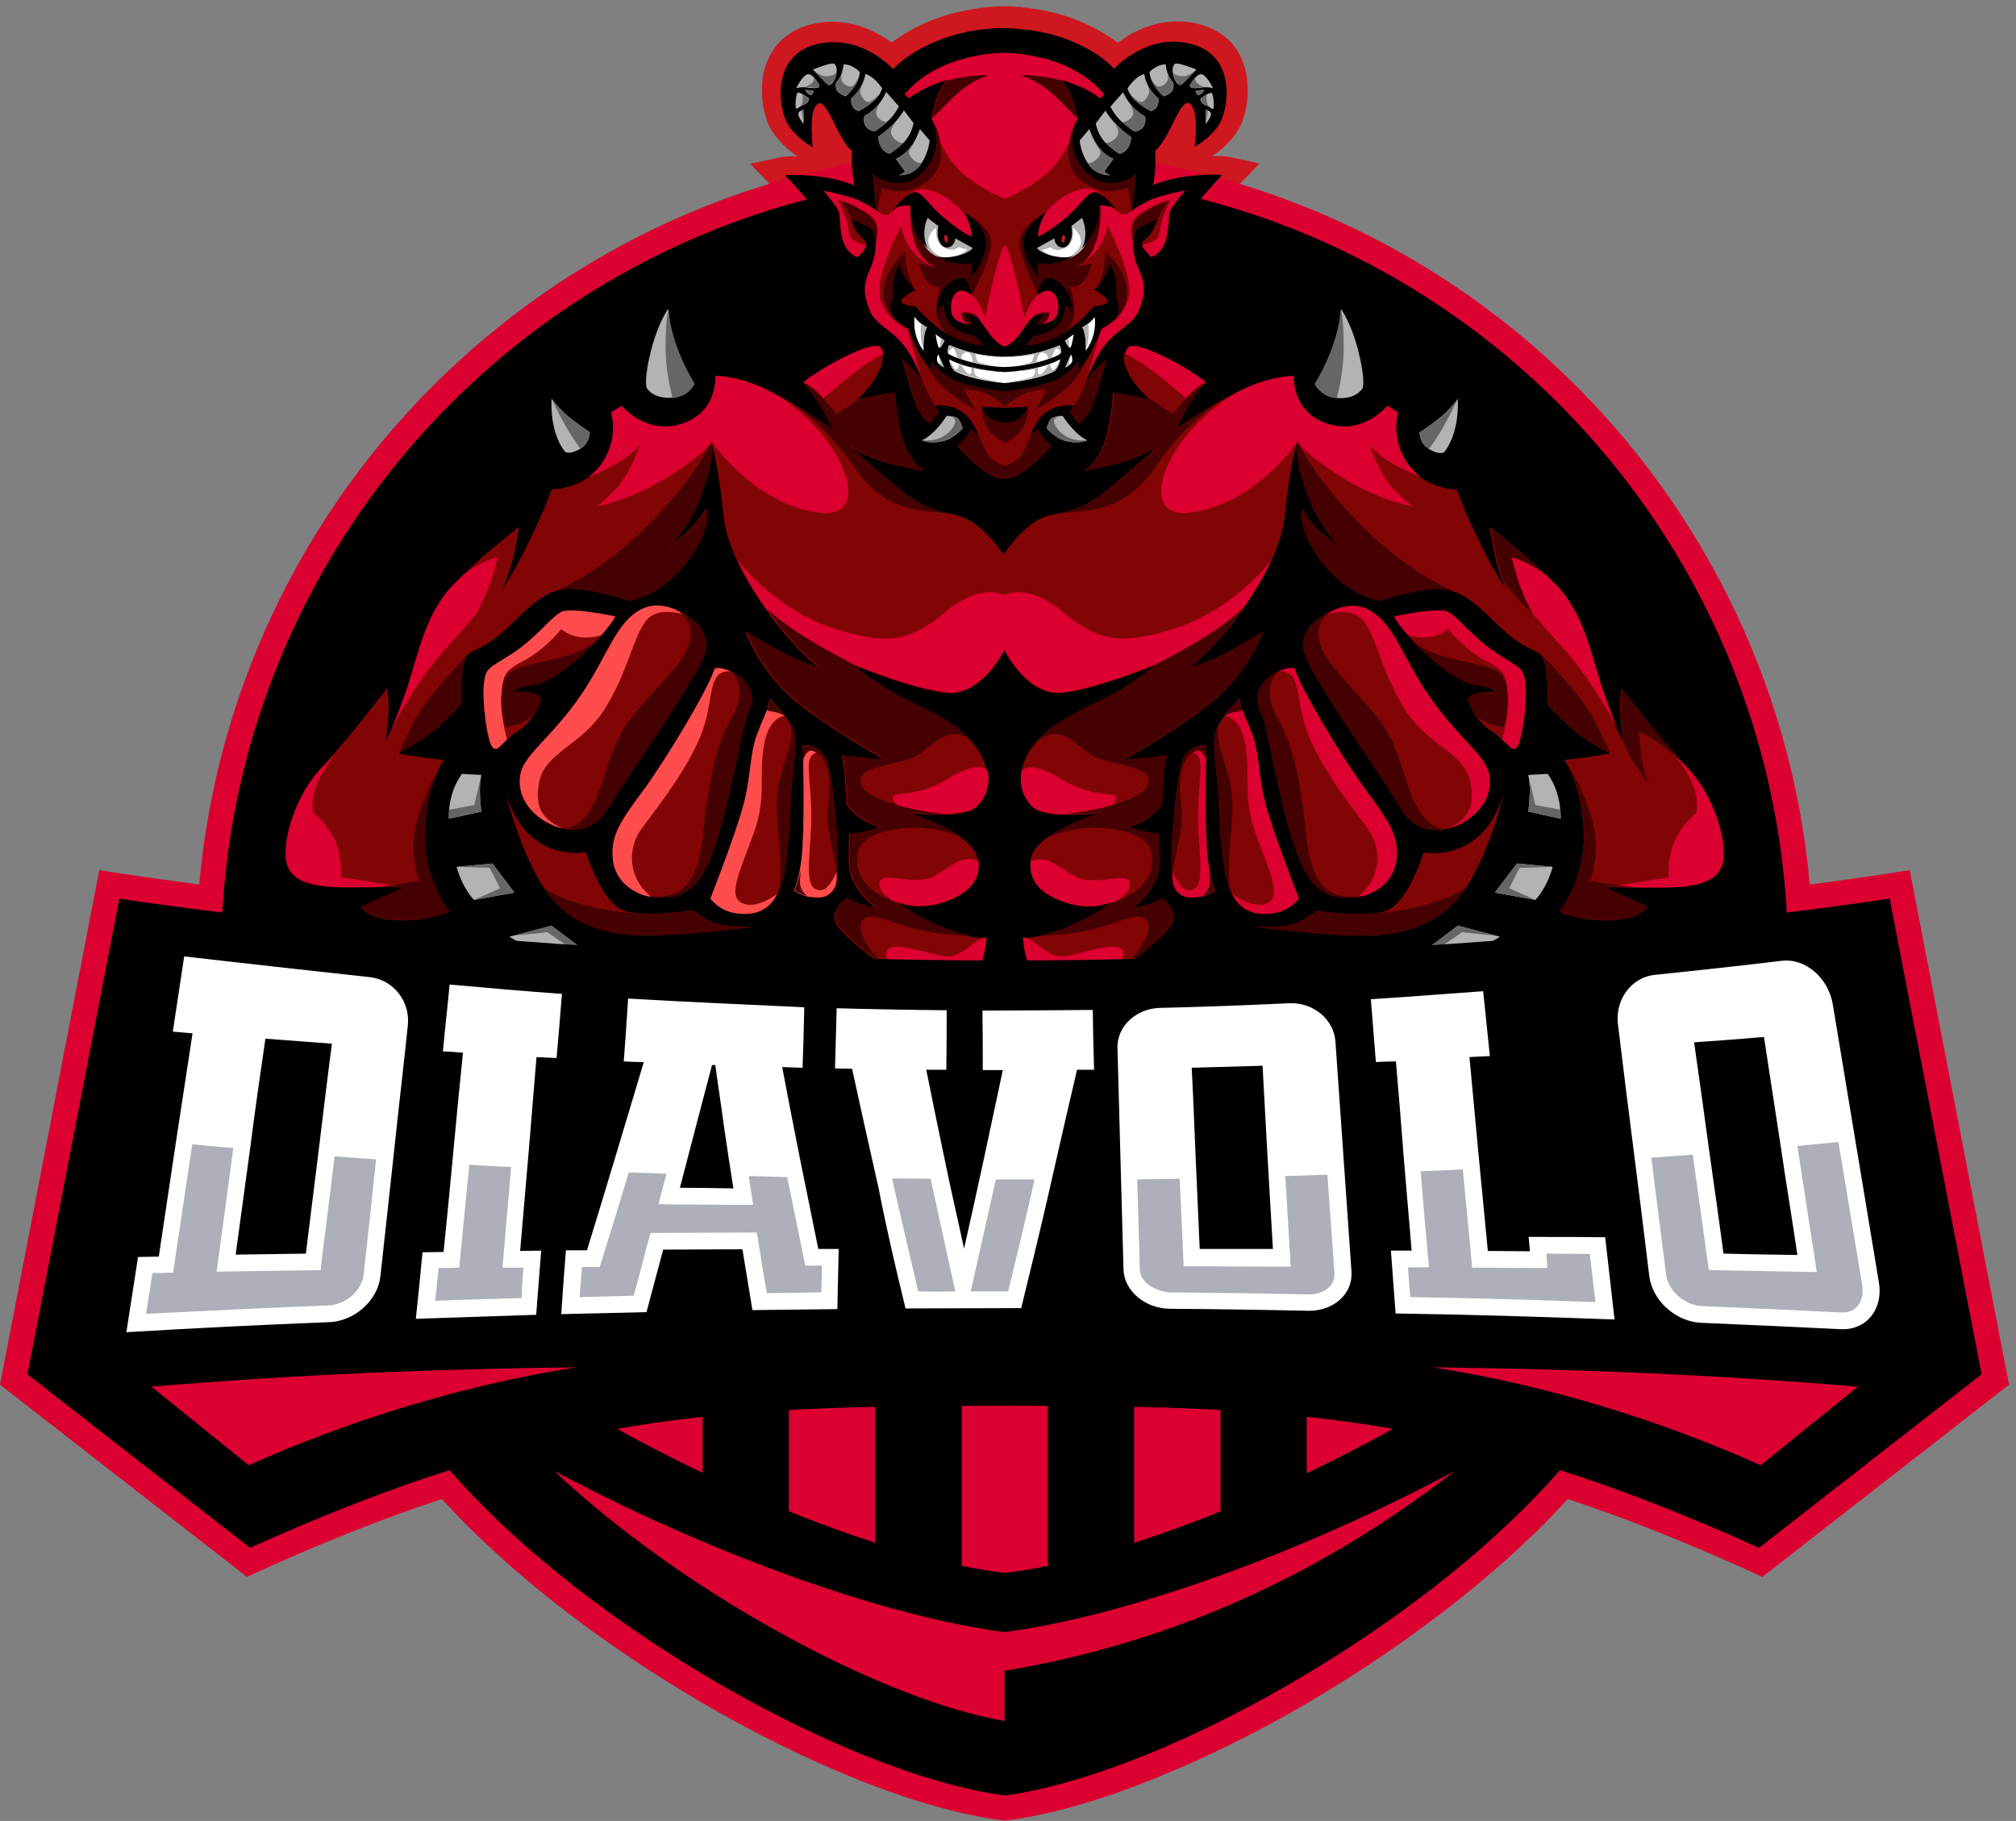 <?xml version="1.0" encoding="utf-8"?>
<!-- Generator: Adobe Illustrator 19.0.0, SVG Export Plug-In . SVG Version: 6.00 Build 0)  -->
<svg version="1.1" id="Layer_1" xmlns="http://www.w3.org/2000/svg" xmlns:xlink="http://www.w3.org/1999/xlink" x="0px" y="0px"
	 viewBox="0 0 603.1 544.7" style="enable-background:new 0 0 603.1 544.7;" xml:space="preserve">
<rect x="0" y="0" width="603.1" height="544.7" fill="#808080" stroke="none"/>
<style type="text/css">
	.st0{fill-rule:evenodd;clip-rule:evenodd;fill:#CE171F;}
	.st1{fill-rule:evenodd;clip-rule:evenodd;fill:#DB0030;}
	.st2{fill-rule:evenodd;clip-rule:evenodd;}
	.st3{fill-rule:evenodd;clip-rule:evenodd;fill:#820505;}
	.st4{fill-rule:evenodd;clip-rule:evenodd;fill:#450101;}
	.st5{fill-rule:evenodd;clip-rule:evenodd;fill:#FFFFFF;}
	.st6{fill-rule:evenodd;clip-rule:evenodd;fill:#B3B3B3;}
	.st7{fill-rule:evenodd;clip-rule:evenodd;fill:#666666;}
	.st8{fill-rule:evenodd;clip-rule:evenodd;fill:#FF4C4C;}
	.st9{fill:#FFFFFF;}
	.st10{fill-rule:evenodd;clip-rule:evenodd;fill:#ADB0B8;}
</style>
<path class="st0" d="M266.8,12.7c3.7-2.8,8.3-5.2,11.8-6.6c6.4-2.6,15.2-4.3,22.2-4.2l0.5,0c0.8,0,1.6,0,2.5,0.1l1.9,0.1v0.1
	c5.8,0.5,11.9,1.9,16.9,4c3.5,1.4,8.2,3.8,11.8,6.6c1.4-1,2.8-2,4.1-2.7c6.4-3.5,13.4-4.7,20.5-2.8c7.9,2.1,12.8,7.8,14,15.8
	c0.7,4.8,0,11.4-2.5,15.6c-1.8,3-4.8,6-7.9,8c2-0.1,4,0,5.4,0.3l8.8,1.9l-6.3,6.5c-2.1,2.2-9.2,9.8-10,12.4c-0.8,2.3-0.6,5-1.2,7.4
	c-0.5,2.1-1.4,3.9-2.8,5.5c-1,1.1-2.2,2.2-3.6,3.1c0.8,2,1.2,4.1,1,6c-0.2,1.7-0.9,3.6-1.8,5.4c4.3,2.4,8.8,4.8,13.1,6.6
	c2.1,0.9,4.7,2,7,2.9c2.1-1.2,4.7-2.1,6.7-2.7c2-0.6,4.5-1.1,6.9-1.4c2-3.5,4-7.3,5.5-10.9c0.7-1.7,1.9-4.7,2.1-6.6l0.3-9.4l7.6,5.6
	c4.6,3.4,9.4,8.5,12.5,13.2c2.7,4.2,5.3,9.6,7,14.6c2.4,1.1,4.9,2.5,6.9,4c0.4,0.3,0.9,0.7,1.4,1c0.7-1,1.4-2.1,2-3.1
	c0.8-1.3,1.8-3.3,2.2-4.8l2-9.6l6.6,7.3c4,4.5,6.3,12.4,7,18.1c0.6,5.2,0,11.9-2.2,17.1c2,3.2,4.2,6.3,6.4,9.3
	c1.8,2.6,4,5.4,6.2,7.7c1.4,1.4,3.1,2.7,4.7,4c2.2,1.7,4.3,3.4,6.4,5.1c5.2,4.4,9.9,9.2,13.5,15.1c4.2,7,8.3,15,11.3,22.6
	c5.6,5.4,11,11.1,16.1,16.9c4,4.5,8.5,9.8,11.6,15c6.8,11.7,10.2,30.3,3.2,42.5c-7.8,13.7-22.9,20.9-38.3,21.5
	c-7.9,0.3-15.9-0.5-23.6-1.9c-2.8-0.5-5.8-1.1-8.6-1.9c-4.6,2.1-10.3,3.4-15,3.6c-3.3,0.2-6.8-0.1-10.2-0.4c-4.6-0.5-9.4-1.1-13.9-2
	c-5.7,0.7-11.8,1-17.6,0.9c-3.1,0-6.3-0.2-9.3-0.7c-2.4-0.4-5.7-1-8.8-1.8c-0.4,1.4-0.9,2.8-1.6,3.9c-1.1,1.8-3.8,4.1-5.3,5.6
	c-3.4,3.2-7.1,6.2-10.8,9.1c-10.3,8.1-21.8,15.6-33.8,21.1c-8.9,4.1-18.5,7.3-28.3,8.3l-5.5,0.5V340c-8.2-1.4-16.2-4.2-23.6-7.6
	c-12-5.5-23.4-13-33.8-21.1c-3.7-2.9-7.3-5.9-10.8-9.1c-1.5-1.4-4.2-3.8-5.3-5.6c-0.7-1.1-1.3-2.5-1.6-3.9c-3.2,0.8-6.5,1.4-8.8,1.8
	c-3.1,0.5-6.2,0.6-9.3,0.7c-5.7,0.1-11.8-0.3-17.6-0.9c-4.6,0.9-9.3,1.5-13.9,2c-3.3,0.3-6.8,0.6-10.2,0.4c-4.7-0.3-10.4-1.6-15-3.6
	c-2.8,0.8-5.8,1.4-8.6,1.9c-7.7,1.4-15.8,2.2-23.6,1.9c-15.4-0.5-30.5-7.8-38.3-21.5c-6.9-12.2-3.6-30.8,3.2-42.5
	c3.1-5.2,7.5-10.5,11.6-15c5.1-5.8,10.6-11.5,16.1-16.9c3.1-7.7,7.1-15.7,11.3-22.6c3.6-5.9,8.2-10.7,13.5-15.1
	c2.1-1.8,4.3-3.4,6.4-5.1c1.6-1.3,3.2-2.6,4.7-4c2.2-2.2,4.3-5.1,6.2-7.7c2.2-3,4.3-6.2,6.4-9.3c-2.2-5.2-2.8-11.9-2.2-17.1
	c0.6-5.8,3-13.7,7-18.1l6.6-7.3l2,9.6c0.4,1.5,1.4,3.5,2.2,4.8c0.6,1,1.3,2.1,2,3.1c0.5-0.4,0.9-0.7,1.4-1c2-1.5,4.5-2.8,6.9-4
	c1.7-5,4.2-10.4,7-14.6c3.1-4.7,7.9-9.9,12.5-13.2l7.6-5.6l0.3,9.4c0.2,1.9,1.4,4.9,2.1,6.6c1.5,3.6,3.5,7.4,5.5,10.9
	c2.4,0.2,4.9,0.8,6.9,1.4c2,0.6,4.5,1.5,6.7,2.7c2.4-0.8,4.9-2,7-2.9c4.3-1.9,8.8-4.2,13.1-6.6c-0.9-1.8-1.5-3.7-1.8-5.4
	c-0.2-1.9,0.2-4,1-6c-1.4-0.9-2.6-2-3.6-3.1c-1.4-1.6-2.3-3.4-2.8-5.5c-0.6-2.4-0.5-5.1-1.2-7.4c-0.9-2.6-7.9-10.2-10-12.4l-6.3-6.5
	l8.8-1.9c1.4-0.3,3.4-0.4,5.4-0.3c-3.1-2-6.1-5-7.9-8c-2.5-4.2-3.2-10.8-2.5-15.6c1.2-8,6.2-13.7,14-15.8c7.1-1.9,14.2-0.7,20.5,2.8
	C264,10.8,265.4,11.7,266.8,12.7"/>
<path class="st1" d="M469,448.4c-16.9,18.6-37.9,35-56.7,47.7c-18.3,12.3-37.8,23.3-57.9,32.1c-16.4,7.2-35,13.9-52.8,16.3l-1,0.1
	l-1-0.1c-17.8-2.4-36.4-9.1-52.8-16.3c-20.1-8.9-39.7-19.9-57.9-32.1c-18.8-12.6-39.8-29.1-56.7-47.7c-18.2,6-36.1,13.2-54.2,21.4
	l-4.1,1.9L0,414.2l29.7-153.9l7.1,1.1c7.6,1.1,15.2,2.2,22.8,3.2c11.1-123.3,114.7-220,240.9-220c126.2,0,229.8,96.7,240.9,220
	c7.6-1,15.2-2,22.8-3.2l7.1-1.1l29.7,153.9l-73.8,57.5l-4.1-1.9C505.1,461.7,487.2,454.4,469,448.4"/>
<path class="st2" d="M300.6,369l-185.4,43.2c29.6,57.1,129.9,117.5,185.4,124.9c55.4-7.5,155.8-67.9,185.4-124.9L300.6,369z"/>
<path class="st1" d="M390.9,440.7c9.2-4.4,17.9-8.9,25.8-13.3v-26.6l-25.8-5.7V440.7z M339.3,461.5c8.6-2.8,17.3-5.9,25.8-9.4v-62.8
	l-25.8-5.7V461.5z M210.2,395l-25.8,5.7v26.6c7.9,4.4,16.6,8.9,25.8,13.3V395z M261.8,383.6l-25.8,5.7v62.8
	c8.5,3.4,17.2,6.6,25.8,9.4V383.6z M300.6,375l-12.9,2.9v90.5c4.4,0.9,8.7,1.6,12.9,2.1c4.2-0.5,8.5-1.2,12.9-2.1v-90.5L300.6,375z"
	/>
<path class="st1" d="M165.8,440c37.8,35.8,97.5,68.4,134.7,74.8v-15c37.2-6.3,84.7-21,134.7-59.8c-45.3,24.3-98.2,43.5-134.7,48.2
	C264.1,483.5,211.1,464.2,165.8,440"/>
<path class="st2" d="M300.6,52.1C430,52.1,534.9,157,534.9,286.5c0,23.9-3.6,47-10.3,68.7H76.4c-6.7-21.7-10.3-44.8-10.3-68.7
	C66.2,157,171.1,52.1,300.6,52.1"/>
<path class="st2" d="M300.6,8.4c0,0-10-0.3-19.9,3.7c-9.9,4-13.5,8.6-13.5,8.6s-9.7-10.9-23.2-7.4c-13.5,3.6-11,19.3-8.4,23.7
	c2.6,4.4,7.5,7,7.5,7s-1-9.1,0.7-12c1.8-2.9,3.4,0,6.5,6.3c3.1,6.3,4.6,6.8,4.6,6.8s-0.2,3.5,0.1,6.5c0.3,3,0.6,3.9,0.6,3.9
	s-4.4-2.1-11.5-2.8c-7.1-0.7-9.2-0.2-9.2-0.2s9.7,9.9,11.1,14.1c1.4,4.2,0.2,7.8,3,11c2.8,3.2,6.6,4.1,6.6,4.1s-3.2,4.5-2.9,7.6
	c0.4,3.1,3.6,7.7,3.6,7.7s-10.9,6.4-17.8,9.3c-6.9,2.9-9.7,3.7-9.7,3.7s-2-1.8-7.2-3.4c-5.2-1.5-8.3-1.2-8.3-1.2s-4.8-8.3-7.2-13.8
	c-2.3-5.5-2.4-8.2-2.4-8.2s-6.6,4.9-11.1,11.8c-4.5,6.9-7,15.3-7,15.3s-4.7,2-8,4.3c-3.2,2.3-5,4.4-5,4.4s-3.2-4.1-5.5-7.9
	c-2.2-3.8-2.8-6.2-2.8-6.2s-4.5,5.1-5.7,15.2c-1.1,10.1,3,16.7,3,16.7s-9.1,14.5-14.6,20c-5.5,5.5-16.7,11.7-23.6,23
	c-6.8,11.3-11.2,22.6-11.2,22.6s-20.8,20-27.3,31.2c-6.5,11.2-8.6,27.5-3.2,37c5.4,9.5,17,18.1,33.7,18.7
	c16.7,0.6,32.2-4.1,32.2-4.1s6.4,3.5,14.6,3.9c8.2,0.5,23.4-2.4,23.4-2.4s15.7,2,26,0.4c10.3-1.6,13.9-3.8,13.9-3.8
	s-0.6,5.2,1.3,8.1c1.9,2.9,38.9,37.8,73.4,41.2v0c34.5-3.4,71.7-38.4,73.5-41.3c1.9-2.9,1.3-8.1,1.3-8.1s3.6,2.2,13.9,3.8
	c10.3,1.6,26-0.4,26-0.4s15.2,2.9,23.4,2.4c8.2-0.5,14.6-3.9,14.6-3.9s15.5,4.7,32.2,4.1c16.7-0.6,28.2-9.2,33.7-18.7
	c5.4-9.5,3.4-25.8-3.2-37c-6.5-11.2-27.3-31.2-27.3-31.2s-4.4-11.3-11.2-22.6c-6.8-11.3-18.1-17.5-23.6-23c-5.5-5.5-14.6-20-14.6-20
	s4.1-6.5,3-16.7c-1.1-10.1-5.7-15.2-5.7-15.2s-0.5,2.4-2.8,6.2c-2.2,3.8-5.5,7.9-5.5,7.9s-1.8-2.1-5-4.4c-3.2-2.3-8-4.3-8-4.3
	s-2.5-8.4-7-15.3c-4.5-6.9-11.1-11.8-11.1-11.8s-0.1,2.7-2.4,8.2c-2.3,5.5-7.2,13.8-7.2,13.8s-3-0.4-8.3,1.2
	c-5.2,1.5-7.2,3.4-7.2,3.4s-2.8-0.8-9.7-3.7c-6.9-2.9-17.8-9.3-17.8-9.3s3.2-4.6,3.6-7.7c0.4-3.1-2.9-7.6-2.9-7.6s3.8-0.9,6.6-4.1
	s1.6-6.8,3-11c1.4-4.2,11.1-14.1,11.1-14.1s-2.1-0.5-9.2,0.2c-7.1,0.7-11.5,2.8-11.5,2.8s0.3-0.8,0.6-3.9c0.3-3,0.1-6.5,0.1-6.5
	s1.5-0.6,4.6-6.8c3.1-6.3,4.7-9.2,6.5-6.3c1.8,2.9,0.7,12,0.7,12s4.9-2.6,7.5-7s5.1-20.1-8.4-23.7c-13.5-3.6-23.2,7.4-23.2,7.4
	s-3.6-4.6-13.5-8.6C311.2,8.5,301.8,8.5,300.6,8.4L300.6,8.4z"/>
<path class="st3" d="M240.2,223c0,0,3.7-0.7,6.5,3.1c2.7,3.7,5.1,34.4,3.4,38.8c-1.8,4.4-5.7,3.6-7.7,3.4c-2-0.2-4.7-1.9-4.7-1.9
	s2.2-4.3,2.6-13.9C240.7,242.8,240.2,223,240.2,223 M230.2,209c0,0,6.4,6,7.4,10.3c1,4.3-0.7,11-1.1,21.1c-0.5,10.1-1,21.3-3.9,27.1
	c-2.9,5.8-8.1,6.4-12.7,5.6c-4.6-0.7-7.2-4.3-7.2-4.3s7.4-18.8,9.8-27.7c2.4-8.9,1.9-15.1,4.1-21.3
	C228.8,213.6,230.1,211.7,230.2,209z M213.9,199.7c0,0,5.4,0.1,8.7,3.9c3.3,3.8,2.6,6.9,1.1,10c-1.5,3.1-3.9,18.5-7.8,32.8
	c-3.8,14.3-7.8,21-15.6,22c-7.9,1-15.9-3.5-16.9-10.9c-1-7.5,2.2-11.9,9.3-21.5C199.8,226.3,212.1,205.8,213.9,199.7z M209,186.9
	c0,0-8.7-8.5-16.7-4.9c-8,3.6-10.6,14.3-18.7,26.1c-8.1,11.8-16.3,17.3-17.8,22.7s1.1,12,8.7,15.7c7.6,3.7,14.2,1.2,17.9-5.3
	c3.6-6.5,17.5-25.9,22.8-35.2C210.6,196.9,213.6,193.6,209,186.9z M184.1,184.4c0,0-13.1-2.8-16.1-1.4c-3,1.4-7.7,8-14.9,12.6
	c-7.2,4.6-7.7,4.2-8.3,8.6c-0.7,4.4,0.9,18.2,2.7,19.5c1.8,1.2,2.1-1.4,7.6-5.1c5.5-3.7,6.8-9.4,6.8-9.4s-0.2-1.7-4.1-2.1
	c-3.9-0.4-4.5,0-4.5,0s1.4-1.8,6.6-2.3C165.2,204.2,179,193.1,184.1,184.4z M151.1,236.6c0,0,5.1,21.2,13.4,31.4
	c8.3,10.2,19.8,12.3,33.7,11.7c13.8-0.7,27.5-2.5,27.5-2.5s-6.3,0.2-10.3-0.6c-4-0.7-8-4.3-8-4.3s-13.6,2.2-20.5,0.2
	c-6.9-2.1-11.6-17.6-11.6-17.6S157.4,258.7,151.1,236.6z M450.1,236.7c0,0-5.1,21.2-13.4,31.4c-8.3,10.2-19.8,12.3-33.7,11.7
	c-13.8-0.7-27.5-2.5-27.5-2.5s6.3,0.2,10.3-0.6c4-0.7,8-4.3,8-4.3s13.6,2.2,20.5,0.2c6.9-2.1,11.6-17.6,11.6-17.6
	S443.7,258.7,450.1,236.7z M417,184.4c0,0,13.1-2.8,16.1-1.4c3,1.4,7.7,8,14.9,12.6c7.2,4.6,7.7,4.2,8.3,8.6
	c0.7,4.4-0.9,18.2-2.7,19.5c-1.8,1.2-2.1-1.4-7.6-5.1c-5.5-3.7-6.8-9.4-6.8-9.4s0.2-1.7,4.1-2.1c3.9-0.4,4.5,0,4.5,0
	s-1.4-1.8-6.6-2.3C435.9,204.2,422.1,193.1,417,184.4z M392.1,187c0,0,8.7-8.5,16.7-4.9c8,3.6,10.6,14.3,18.7,26.1
	c8.1,11.8,16.3,17.3,17.8,22.7c1.5,5.4-1.1,12-8.7,15.7c-7.6,3.7-14.2,1.2-17.9-5.3c-3.6-6.5-17.5-25.9-22.8-35.2
	C390.5,196.9,387.5,193.6,392.1,187z M387.2,199.7c0,0-5.4,0.1-8.7,3.9c-3.3,3.8-2.6,6.9-1.1,10c1.5,3.1,3.9,18.5,7.8,32.8
	c3.8,14.3,7.8,21,15.6,22c7.9,1,15.9-3.5,16.9-10.9c1-7.5-2.2-11.9-9.3-21.5C401.3,226.3,389,205.9,387.2,199.7z M370.9,209
	c0,0-6.4,6-7.4,10.3c-1,4.3,0.7,11,1.1,21.1c0.5,10.1,1,21.3,3.9,27.1c2.9,5.8,8.1,6.4,12.7,5.6c4.6-0.7,7.2-4.3,7.2-4.3
	s-7.4-18.8-9.8-27.7c-2.4-8.9-1.9-15.1-4.1-21.3C372.3,213.6,371,211.8,370.9,209z M360.9,223c0,0-3.7-0.7-6.5,3.1
	c-2.7,3.7-5.1,34.4-3.4,38.8c1.8,4.4,5.7,3.6,7.7,3.4c2-0.2,4.7-1.9,4.7-1.9s-2.2-4.3-2.6-13.9C360.4,242.8,360.9,223,360.9,223z
	 M240.3,114.4c0,0,3.8,4.4,6.4,9.2c2.5,4.8,2.5,4.9,2.5,4.9s-10.5-7.4-19.3-11.7c-8.8-4.3-15.9-4.3-15.9-4.3s0.9,10.7-9.9,14.3
	c-10.9,3.6-18.1-5.3-18.1-5.3l-3.2,1.9c0,0,2.5,7.5-2.7,15.2c-5.2,7.8-15.1,7.8-15.1,7.8s-2.1,6.3-7.3,16.7
	c-5.2,10.4-7.3,12.9-7.3,12.9s2.4-5.3,3.6-11.7c1.2-6.4,1.2-6.4,1.2-6.4s-10.4,7.9-19.4,16.9c-9,9.1-10.8,22.1-14.7,33.1
	c-3.9,11-5.8,13.8-5.8,13.8s1.1-8.5,0.8-12.2c-0.3-3.6-0.3-3.6-0.3-3.6s-12,15.8-19.6,23.7c-7.7,7.9-11.8,21.5-10.7,27.9
	c1.1,6.4,7.8,8,18.4,8c10.7,0,17.3-0.2,17.3-0.2l-13.2,5.9c0,0,1.9,3.8,11.1,4.1c9.3,0.3,15.2-2.6,15.2-2.6s-7.7-9.3-7.3-23.5
	c0.4-14.2,5.8-21.9,5.8-21.9s-5.3-0.5-9.5-1.2c-4.2-0.7-4.2-0.7-4.2-0.7s8.4-4.3,13.5-9.3c5.1-5,5.2-5.5,5.2-5.5s-0.2-12.6,1.9-14.6
	c2.1-2.1,5.6-1.6,13.9-9.9c8.3-8.3,12.5-10.7,19.9-9.8c7.4,0.8,14.5,3.4,14.5,3.4s8.6-0.8,16.8-10.9c8.2-10.1,6.4-16.7,6.4-16.7
	s-1.8,3.8-6.6,7.9c-4.9,4-4.9,4-4.9,4s6.4-5.9,10.2-16.7c3.8-10.9,2.8-15.3,2.8-15.3s2.4,7.9,3.7,21.9c1.3,14,13.7,30.6,19.8,37.4
	c6.2,6.8,9.2,8.8,9.2,8.8s-6.9-2.1-13.3-5.7c-6.4-3.6-9.2-5.3-9.2-5.3s4.7,12.2,15.1,20.7c10.4,8.5,26.8,17.6,26.8,17.6
	s-5.1-0.4-8.8-0.8c-3.7-0.4-4.3-0.7-4.3-0.7s0.9,3,1.2,8.8c0.3,5.8,0.3,5.9,0.3,5.9s2.1,3.4,5.9,5.2c3.8,1.8,4.3,1.8,4.3,1.8
	s-2.9,0.8-5.7,1.4c-2.8,0.6-3.7,0.5-3.7,0.5s-0.4,8.7,0.2,11.2c0.6,2.5,2.3,5.8,4.8,8.3c2.5,2.5,3.8,3,3.8,3s-3.3-0.6-6.3-1.6
	c-2.9-1.1-3.5-1.6-3.5-1.6s-4.2,3.1-3.2,6.7c0.9,3.6,14.6,14.7,24.6,18.7c10,4,15.3,3.8,17.9-2.8c2.5-6.6,2.5-10.9,2.5-10.9
	s-4.7,0.6-14.2-3.5c-9.5-4-12.2-7.1-12.2-7.1s5.2,2.7,13.1,0.3c7.9-2.4,12.4-6.9,10.7-14.1c-1.8-7.2-21-13-21-13s16.5,2.3,20.7-1.6
	c4.2-3.9,5.5-11.5-0.9-19.3c-6.5-7.8-17.7-11.1-25.6-16c-8-4.9-10-7.2-10-7.2s16.9,7.1,27.6,8.3c10,1.1,16.6-11.3,17.4-12.8
	c0.7,1.4,7.3,13.9,17.4,12.8c10.7-1.2,27.6-8.3,27.6-8.3s-2.1,2.3-10,7.2c-8,4.9-19.2,8.2-25.6,16c-6.5,7.8-5.1,15.3-0.9,19.3
	c4.2,3.9,20.7,1.6,20.7,1.6s-19.2,5.8-21,13c-1.8,7.2,2.8,11.7,10.7,14.1c7.9,2.4,13.1-0.3,13.1-0.3s-2.6,3.1-12.2,7.1
	c-9.5,4-14.2,3.5-14.2,3.5s0,4.2,2.5,10.9c2.5,6.6,7.9,6.8,17.9,2.8c10-4,23.7-15.1,24.6-18.7c0.9-3.6-3.2-6.7-3.2-6.7
	s-0.5,0.5-3.5,1.6c-2.9,1.1-6.3,1.6-6.3,1.6s1.3-0.5,3.8-3c2.5-2.5,4.3-5.8,4.8-8.3c0.6-2.5,0.2-11.2,0.2-11.2s-0.9,0.1-3.7-0.5
	c-2.8-0.6-5.7-1.4-5.7-1.4s0.4,0,4.3-1.8c3.8-1.8,5.9-5.2,5.9-5.2s0-0.1,0.3-5.9c0.3-5.8,1.2-8.8,1.2-8.8s-0.6,0.3-4.3,0.7
	c-3.7,0.4-8.8,0.8-8.8,0.8s16.5-9.1,26.8-17.6c10.4-8.5,15.1-20.7,15.1-20.7s-2.8,1.7-9.2,5.3c-6.4,3.6-13.3,5.7-13.3,5.7
	s3-2,9.2-8.8c6.2-6.8,18.5-23.4,19.8-37.4c1.3-14,3.7-21.9,3.7-21.9s-1,4.5,2.8,15.3c3.8,10.9,10.2,16.7,10.2,16.7s0,0-4.9-4
	c-4.9-4-6.6-7.9-6.6-7.9s-1.9,6.5,6.4,16.7c8.2,10.1,16.8,10.9,16.8,10.9s7.1-2.5,14.5-3.4c7.4-0.8,11.6,1.5,19.9,9.8
	c8.3,8.3,11.9,7.9,13.9,9.9c2.1,2.1,1.9,14.6,1.9,14.6s0.1,0.5,5.2,5.5c5.1,5,13.5,9.3,13.5,9.3s0,0-4.2,0.7
	c-4.2,0.7-9.5,1.2-9.5,1.2s5.4,7.7,5.8,21.9c0.4,14.2-7.3,23.5-7.3,23.5s6,2.9,15.2,2.6c9.3-0.3,11.1-4.1,11.1-4.1l-13.2-5.9
	c0,0,6.6,0.2,17.3,0.2c10.7,0,17.3-1.7,18.4-8c1.1-6.4-3-20-10.7-27.9c-7.7-7.9-19.6-23.7-19.6-23.7s0,0-0.3,3.6
	c-0.3,3.6,0.8,12.2,0.8,12.2s-1.9-2.8-5.8-13.8c-3.9-11-5.7-24-14.7-33.1c-9-9.1-19.4-16.9-19.4-16.9s0,0,1.2,6.4
	c1.2,6.4,3.6,11.7,3.6,11.7s-2.1-2.5-7.3-12.9c-5.2-10.4-7.3-16.7-7.3-16.7s-9.8,0-15.1-7.8c-5.2-7.8-2.7-15.2-2.7-15.2l-3.2-1.9
	c0,0-7.3,9-18.1,5.3c-10.9-3.6-9.9-14.3-9.9-14.3s-7.1,0-15.9,4.3c-8.8,4.3-19.3,11.7-19.3,11.7s0-0.1,2.5-4.9
	c2.5-4.8,6.4-9.2,6.4-9.2c-4.5-4-21.1-13-23.1-10.5c-2,2.4-1.3,5.2,0.9,9c2.2,3.7,5.7,6.6,5.7,6.6s0,0-5.1-1c-5.1-1-6-1-6-1
	s-0.3,8.2-2.5,14.7c-2.2,6.5-6.1,8.6-6.1,8.6s0.7,0,7.8-1.6c7.1-1.6,13.3-5.1,14-5.6c0.7-0.5-2.5,2.7-13.5,11.9
	c-10.9,9.2-14.7,6.9-20.8,9.4c-5.7,2.4-11,10-11.6,11c-0.6-0.9-5.9-8.7-11.7-11c-6.1-2.5-9.8-0.3-20.8-9.4
	c-10.9-9.2-14.2-12.3-13.5-11.9c0.7,0.5,6.9,4,14,5.6c7.1,1.6,7.8,1.6,7.8,1.6s-3.8-2.2-6.1-8.6c-2.2-6.5-2.5-14.7-2.5-14.7
	s-0.8,0-6,1c-5.1,1-5.1,1-5.1,1s3.5-2.9,5.7-6.6c2.2-3.7,2.9-6.5,0.9-9C261.4,101.4,244.8,110.4,240.3,114.4z"/>
<path class="st1" d="M103.4,221.6c-2.4,2.9-4.9,5.7-7,7.9c-7.7,7.9-11.8,21.5-10.7,27.9c1.1,6.4,7.8,8,18.4,8
	c8.4,0,14.3-0.1,16.4-0.2l-18.4-2.8c0,0,0.3-7.7-2.7-12.6c-3-5-5.5-6.5-5.5-6.5s-2.7-6.3,6-17.1C101,224.8,102.2,223.2,103.4,221.6
	 M152.5,170.1c0.5-1.8,1.1-3.8,1.5-5.9c1.2-6.4,1.2-6.4,1.2-6.4s-10.4,7.9-19.4,16.9c-9,9.1-10.8,22.1-14.7,33.1
	c-1.8,5.1-3.2,8.4-4.1,10.5c2.8-5.4,9-16.2,16.9-24.9C144.9,181.4,147.4,177.3,152.5,170.1z M225,114.7c-6.4-2.3-11-2.3-11-2.3
	s0.9,10.7-9.9,14.3c-10.9,3.6-18.1-5.3-18.1-5.3l-3.2,1.9c0,0,2.5,7.5-2.7,15.2c-1.2,1.7-2.6,3.1-4.1,4.2c1.1-0.4,2.2-0.9,3.5-1.5
	c9-3.9,12-8.2,12-8.2s-3.4,9.7-7.9,14c-4.5,4.3-5.1,4.5-5.1,4.5s10.3-1.9,21.3-8.8c11-6.9,13.2-10.5,13.2-10.5l0,0
	c0-0.3-0.1-0.5-0.1-0.5s0.1,0.2,0.2,0.7c1.4,2,13.6,18.5,31.7,20.9C264.2,156,249.5,123.6,225,114.7z M497.8,221.7
	c2.4,2.9,4.9,5.7,7,7.9c7.7,7.9,11.8,21.5,10.7,27.9c-1.1,6.4-7.8,8-18.4,8c-8.4,0-14.3-0.1-16.4-0.2l18.4-2.8c0,0-0.3-7.7,2.7-12.6
	c3-5,5.5-6.5,5.5-6.5s2.7-6.3-6-17.1C500.1,224.8,498.9,223.3,497.8,221.7z M448.6,170.1c-0.5-1.8-1.1-3.8-1.5-5.9
	c-1.2-6.4-1.2-6.4-1.2-6.4s10.4,7.9,19.4,16.9c9,9.1,10.8,22.1,14.7,33.1c1.8,5.1,3.2,8.4,4.1,10.5c-2.8-5.4-9-16.2-16.9-24.9
	C456.2,181.4,453.8,177.3,448.6,170.1z M376.1,114.7c6.4-2.3,11-2.3,11-2.3s-0.9,10.7,9.9,14.3c10.9,3.6,18.1-5.3,18.1-5.3l3.2,1.9
	c0,0-2.5,7.5,2.7,15.2c1.2,1.7,2.6,3.1,4.1,4.2c-1.1-0.4-2.2-0.9-3.5-1.5c-9-3.9-12-8.2-12-8.2s3.4,9.7,7.9,14
	c4.5,4.3,5.1,4.5,5.1,4.5s-10.3-1.9-21.3-8.8c-11-6.9-13.2-10.5-13.2-10.5l0,0c0-0.3,0.1-0.5,0.1-0.5s-0.1,0.2-0.2,0.7
	c-1.4,2-13.6,18.5-31.7,20.9C336.9,156,351.6,123.6,376.1,114.7z M240.3,114.4c0,0,0,0.1,0.1,0.2c2.7,0.6,5.9,4.6,5.9,4.6
	s6.1-5.6,11.7-9.5c3.2-2.3,5.3-3.3,6.4-3.8c-0.2-0.7-0.5-1.3-1-2C261.4,101.4,244.8,110.4,240.3,114.4z M360.8,114.4
	c0,0,0,0.1-0.1,0.2c-2.7,0.6-5.9,4.6-5.9,4.6s-6.1-5.6-11.7-9.5c-3.2-2.3-5.3-3.3-6.4-3.8c0.2-0.7,0.5-1.3,1-2
	C339.7,101.4,356.4,110.4,360.8,114.4z M273,243c4.1,0.5,15.8,1.4,19.2-1.8c2.6-2.4,4.1-6.3,3.3-10.7c-1.7-1.7-5.4-1.6-12,2.5
	c-10.7,6.5-17.5,3-16.3,6.3C267.7,240.6,269.9,242,273,243z M269.8,270.7c-0.8-0.7-1.1-1-1.1-1s5.2,2.7,13.1,0.3
	c7.3-2.3,11.8-6.3,10.9-12.7c-5.8-1.2-6.5,1-13.1,4.7c-6.5,3.6-16.7-2.3-16.5,2.6C263.3,267.2,266,269.2,269.8,270.7z M267.9,290.5
	c2.3,1.4,4.7,2.6,6.8,3.4c10,4,15.3,3.8,17.9-2.8c2.2-5.8,2.5-9.7,2.5-10.7c-3.9,0.5-7.2,6.1-12,5.7c-5.5-0.5-17.9-5.9-18-0.7
	C265.1,287.1,266.1,288.8,267.9,290.5z M328.1,243.1c-4.1,0.5-15.8,1.4-19.2-1.8c-2.6-2.4-4.1-6.3-3.3-10.7c1.7-1.7,5.4-1.6,12,2.5
	c10.7,6.5,17.5,3,16.3,6.3C333.4,240.6,331.2,242,328.1,243.1z M331.3,270.8c0.8-0.7,1.1-1,1.1-1s-5.2,2.7-13.1,0.3
	c-7.3-2.3-11.8-6.3-10.9-12.7c5.8-1.2,6.5,1,13.1,4.7c6.5,3.6,16.7-2.3,16.5,2.6C337.8,267.2,335.1,269.3,331.3,270.8z M333.3,290.5
	c-2.3,1.4-4.7,2.6-6.8,3.4c-10,4-15.3,3.8-17.9-2.8c-2.2-5.8-2.5-9.7-2.5-10.7c3.9,0.5,7.2,6.1,12,5.7c5.5-0.5,17.9-5.9,18-0.7
	C336,287.1,335,288.8,333.3,290.5z M360.9,223c0,0-3-0.5-5.5,2c1.3,0,2.6,0.3,3.3,1.7c1.4,3-1,11.2-0.1,23.4
	c0.9,12.2,0.9,15.7-2.7,16.2c-2.1,0.3-4-3-5.3-5.9c0.1,2.1,0.3,3.8,0.6,4.5c1.8,4.4,5.7,3.6,7.7,3.4c2-0.2,4.7-1.9,4.7-1.9
	s-2.2-4.3-2.6-13.9C360.4,242.8,360.9,223,360.9,223z M370.9,209c0,0-2.5,2.3-4.6,5.1c2.2,0.4,5,2.2,6.2,8.5
	c1.8,9.8-0.9,15.4,3.1,26.6c4,11.1,8.1,19,3.4,21c-3.7,1.6-8.5-1.4-10.4-2.8l0.1,0.1c2.9,5.8,8.1,6.4,12.7,5.6
	c4.6-0.7,7.2-4.3,7.2-4.3s-7.4-18.8-9.8-27.7c-2.4-8.9-1.9-15.1-4.1-21.3C372.3,213.6,371,211.8,370.9,209z M387.2,199.7
	c0,0-2.3,0-4.7,1.1c7.7-0.4,4.4,9.2,9.5,20.5c5.1,11.3,12.8,20.5,17.3,26.8c4.5,6.3,3.5,15.1-3,20.1c-0.1,0.1-0.1,0.1-0.2,0.2
	c5.9-1,10.8-5,11.6-10.8c1-7.5-2.2-11.9-9.3-21.5C401.3,226.3,389,205.9,387.2,199.7z M395.8,184.2L395.8,184.2L395.8,184.2
	c3.3-2.1,8.3-4.2,13-2.1c8,3.6,10.6,14.3,18.7,26.1c8.1,11.8,16.3,17.3,17.8,22.7c1.5,5.4-1.1,12-8.7,15.7c-1.2,0.6-2.4,1-3.6,1.3
	c4.5-2.2,8.7-5,6.9-13.9c-1.8-9-12.6-10.7-19.6-21.8c-6.9-11.1-8-19.9-11.9-25.8C404.5,180.5,395.8,184.2,395.8,184.2L395.8,184.2z
	 M417,184.4c0,0,13.1-2.8,16.1-1.4c3,1.4,7.7,8,14.9,12.6c7.2,4.6,7.7,4.2,8.3,8.6c0.7,4.4-0.9,18.2-2.7,19.5
	c-1.3,0.9-1.8-0.3-4.2-2.5c0.8-2.9,2.2-9.2,1.7-13.2c-0.7-5.4,0-6.9-6.4-10.2c-6.5-3.3-11.5-9.6-11.5-9.6s-4.3,4.1-12,1.8
	C419.5,188.2,418.1,186.2,417,184.4z M380.3,167.6c-3.1,6.8-7.5,13.3-11.3,18.2c-5.1,4.3-12.6,8.8-23.5,13c-1.9,0.8-3.8,1.5-5.5,2.1
	c-5.9,2.2-15.3,5.4-22.1,6.2c-10.1,1.1-16.7-11.4-17.4-12.8c-0.7,1.5-7.3,13.9-17.4,12.8c-6.8-0.8-16.3-4-22.1-6.2
	c-1.7-0.7-3.5-1.4-5.5-2.1c-10.9-4.2-18.3-8.7-23.5-13c-3.8-4.9-8.2-11.4-11.3-18.2c0.1,0.2,10.9,14.4,28.2,20.2
	c17.4,5.8,23.9,3.6,34.4-5.1c10-8.2,16.5-5,17.1-4.7c0.8-0.4,7.3-3.3,17.1,4.7c10.5,8.6,17,10.9,34.4,5.1
	C369.4,182.1,380.1,167.8,380.3,167.6z"/>
<path class="st3" d="M88.3,242.5c-0.4,1.1-0.8,2.1-1.1,3.2C87.5,244.6,87.8,243.6,88.3,242.5 M115.7,221.1c-0.2,0.4-0.3,0.5-0.3,0.5
	s1.1-8.5,0.8-12.2c-0.3-3.6-0.3-3.6-0.3-3.6s-12,15.8-19.6,23.7c-2.7,2.7-4.9,6.2-6.7,9.8c7-14.2,21.3-20.7,21.3-20.7s0,0-0.5,5.4
	c-0.5,5.4-2.5,10.3-2.5,10.3s0,0,3.8-5.4C113.9,226,114.7,224.1,115.7,221.1z M131.9,179.7c-0.6,1-1.2,2-1.8,3
	C130.7,181.7,131.2,180.7,131.9,179.7z M151,174.3c0.8-2,2.2-5.9,3-10.2c1.2-6.4,1.2-6.4,1.2-6.4s-9.1,6.9-17.7,15.2
	c5.6-4.9,11.4-6.3,11.4-6.3s-0.2,0.8-1.6,5.8c-1.4,5-4.6,10.9-4.6,10.9S144.9,181.9,151,174.3z"/>
<path class="st3" d="M330.4,28.3l-1.4,1.1c0,0-1.6-1.7-6.3-3.6c-4.6-2-5.1-1.8-5.1-1.8s1.9,1.7,3.3,6c1.4,4.3,1.4,5.7,1.4,5.7
	s-3.5,6.1-0.2,12.1c3.3,6,7.2,7.2,11.4,7c4.1-0.3,6.3-2.7,6.3-2.7s-0.5,5.8-0.9,8.5c-0.4,2.7-0.4,2.7-0.4,2.7s4.2-3.3,8.9-4.5
	c4.7-1.3,7.2-1.7,7.2-1.7s-4.5,5.1-4.7,6.8s-0.2,6.9-1.8,9.8c-1.6,2.9-3.6,3.2-3.6,3.2s-3.6-3.5-2.7-4.5c1-1.1,2.6-2.1,3.5-4.4
	c0.9-2.3,1.1-2.7,1.1-2.7s-2.1,1.1-5.2,2.5c-3.2,1.5-2.5,8.4-0.5,12.8c2.1,4.4,1.9,7.9,0.1,12.2c-1.8,4.3-6.1,5.5-9.9,10.1
	c-3.8,4.6-6.3,12-6.3,12s0.7-1.8,3.2-4.3c2.5-2.5,3.2-3.2,3.2-3.2s-2.1,8.6-4.1,13.6c-2.1,5.1-4.3,5.6-4.3,5.6l-2.6-3.4l1.3-1.9
	c0,0-4.7-0.6-8.2,1.9c-3.6,2.5-5,7.5-5,7.5l2.3-2.3c0,0,0.4,1.2,2,3c1.6,1.8,2.2,1.8,2.2,1.8s-8.8,10.5-14.2,10v0
	c-5.5,0.4-14.1-10-14.1-10s0.5,0,2.2-1.8c1.6-1.8,2-3,2-3l2.3,2.3c0,0-1.4-5.1-5-7.5c-3.6-2.5-8.2-1.9-8.2-1.9l1.3,1.9l-2.6,3.4
	c0,0-2.2-0.6-4.3-5.6c-2.1-5.1-4.1-13.6-4.1-13.6s0.7,0.7,3.2,3.2c2.5,2.5,3.2,4.3,3.2,4.3s-2.4-7.4-6.3-12
	c-3.8-4.6-8.1-5.8-9.9-10.1c-1.8-4.3-2-7.8,0.1-12.2c2.1-4.4,2.7-11.3-0.5-12.8c-3.2-1.4-5.2-2.5-5.2-2.5s0.2,0.4,1.1,2.7
	c0.9,2.3,2.5,3.3,3.5,4.4c1,1.1-2.7,4.5-2.7,4.5s-2-0.3-3.6-3.2c-1.6-2.9-1.6-8.1-1.8-9.8c-0.2-1.7-4.7-6.8-4.7-6.8s2.5,0.4,7.2,1.7
	c4.7,1.3,8.9,4.5,8.9,4.5s0,0-0.4-2.7c-0.4-2.7-0.9-8.5-0.9-8.5s2.2,2.4,6.3,2.7c4.1,0.3,8.1-1,11.4-7c3.3-6-0.2-12.1-0.2-12.1
	s0-1.4,1.4-5.7c1.4-4.3,3.3-6,3.3-6s-0.5-0.2-5.1,1.8c-4.6,2-6.3,3.6-6.3,3.6l-1.4-1.1c10.6-12.8,30-12.4,30-12.4v0
	C302.3,15.9,320.3,16.1,330.4,28.3"/>
<path class="st1" d="M325.2,113.8L325.2,113.8L325.2,113.8z M307.5,73.8c0-0.1,0.1-0.5,0.2-1c0.4-1.6,1.8-5.1,5-9.1
	c4.2-5.1,10-7.7,13.4-7.3c3.5,0.5,7.1,5.8,7.1,5.8l-0.2-0.1c1.1,1,2,1.8,2.5,1.9c1.6,0.4,1.8-0.1,2.9-0.8l0,0l0,0l0,0l0,0l0,0h0
	c0.5-0.4,4.4-3.3,8.8-4.5c4.7-1.3,7.2-1.7,7.2-1.7s-4.5,5.1-4.7,6.8c-0.2,1.7-0.2,6.9-1.8,9.8c-1.6,2.9-3.6,3.2-3.6,3.2
	s-2-1.9-2.6-3.3c1-0.8,3.3-0.9,4.3-2.1c1.3-1.5,0.6-2.9,2-6.6c1.4-3.6,2.2-5.1,2.2-5.1s-2.1,0.3-6.4,2.6c-4.3,2.3-5.7,3.8-5.3,7.7
	c0.1,0.5,0.2,1.1,0.4,1.9c-0.2,2.7,0.5,6.1,1.7,8.6c2.1,4.4,1.9,7.9,0.1,12.2c-1.8,4.3-6.1,5.5-9.9,10.1c-2.4,2.9-4.3,6.9-5.3,9.5
	l3.9-13.9c0,0,5.5-2,8-8.5c2.5-6.5-6.1-22.4-6.1-22.4s-1.1,9.1-10.5,12.6c-7.7,2.9-11.7-3.8-12.9-6.3
	C307.9,73.8,307.7,73.8,307.5,73.8z M300.5,105.7L300.5,105.7c-5.6-1.3-6.3-6.8-9.3-7.1c-3.1-0.3-8-1.5-7.9-6.8
	c0.1-5.3,3.4-5.8,6.6-4.1c3.2,1.7,4.8,7.3,4.8,7.3s3.8-19.3,5.8-21.7v-0.1c0,0,0,0,0.1,0c0,0,0.1-0.1,0.1-0.1v0.2
	c2,2.3,5.8,21.7,5.8,21.7s1.6-5.6,4.8-7.3c3.2-1.7,6.5-1.2,6.6,4.1c0.1,5.3-4.8,6.5-7.9,6.8c-3.1,0.3-3.8,5.8-9.3,7.1v0l0,0
	C300.6,105.7,300.5,105.7,300.5,105.7z M275.9,113.8L275.9,113.8L275.9,113.8L275.9,113.8z M262.6,63.3L262.6,63.3L262.6,63.3
	L262.6,63.3L262.6,63.3L262.6,63.3L262.6,63.3c-0.6-0.4-4.5-3.4-8.9-4.5c-4.7-1.3-7.2-1.7-7.2-1.7s4.5,5.1,4.7,6.8
	c0.2,1.7,0.2,6.9,1.8,9.8c1.6,2.9,3.6,3.2,3.6,3.2s2-1.9,2.6-3.3c-1-0.8-3.3-0.9-4.3-2.1c-1.3-1.4-0.6-2.9-2-6.6
	c-1.4-3.6-2.2-5.1-2.2-5.1s2.1,0.3,6.4,2.6c4.3,2.3,5.7,3.8,5.3,7.7c-0.1,0.5-0.2,1.1-0.4,1.9c0.2,2.7-0.5,6.1-1.7,8.6
	c-2.1,4.4-1.9,7.9-0.1,12.2c1.8,4.3,6.1,5.5,9.9,10.1c2.4,2.9,4.3,6.9,5.3,9.5l-3.9-13.9c0,0-5.5-2-8-8.5
	c-2.5-6.5,6.1-22.4,6.1-22.4s1.1,9.1,10.5,12.6c7.7,2.9,11.7-3.8,12.9-6.3c0.2,0,0.4,0,0.6,0c0-0.1-0.1-0.5-0.2-1v0
	c-0.4-1.6-1.8-5.1-5-9c-4.2-5.1-10-7.7-13.4-7.3c-3.5,0.5-7.1,5.8-7.1,5.8s0.1,0,0.2-0.1c-1.1,1-2,1.8-2.5,1.9
	C263.9,64.5,263.7,64,262.6,63.3z M330.4,28.3l-1.4,1.1c0,0-1.6-1.7-6.3-3.6c-4.6-2-5.1-1.8-5.1-1.8s1.9,1.7,3.3,6
	c1.4,4.4,1.4,5.7,1.4,5.7s-1.1,1.9-1.5,4.7c-1.2,3.1-3.3,7.2-6.5,10.4c-5.6,5.5-12.7,8.3-13.7,8.7v0l0,0l-0.1,0v-0.1
	c-1-0.4-8.1-3.1-13.7-8.7c-3.2-3.2-5.3-7.3-6.5-10.4c-0.4-2.8-1.5-4.7-1.5-4.7s0-1.4,1.4-5.7c1.4-4.3,3.3-6,3.3-6s-0.5-0.2-5.1,1.8
	c-4.6,2-6.3,3.6-6.3,3.6l-1.4-1.1c10.6-12.8,30-12.4,30-12.4v0C302.3,15.9,320.3,16.1,330.4,28.3z"/>
<path class="st4" d="M311.8,124.3c-1,1-1.8,2.2-2.3,3.3C310.2,126.3,310.9,125.1,311.8,124.3L311.8,124.3z M324.7,114.8L324.7,114.8
	L324.7,114.8L324.7,114.8L324.7,114.8L324.7,114.8c0.1-0.3,0.9-2,3.2-4.3c2.5-2.5,3.2-3.2,3.2-3.2s-2.1,8.6-4.1,13.6
	c-2.1,5.1-4.3,5.6-4.3,5.6l-2.6-3.4l1.3-1.9C321.4,121.2,322.6,120,324.7,114.8z M346.5,65.3c-0.4,0.2-2.3,1.2-5.2,2.5
	c-1.5,0.7-2.2,2.6-2.2,5l0,0c-1.2-5.9,0.3-7.3,3.5-9.4c3.1-2.2,6.7-3.2,6.7-3.2S347.7,62.3,346.5,65.3z M300.6,132.8v-0.2
	c0.6-0.7,2.9-1,5-4c2.3-3.3,1.9-6.9,1.9-6.9l-6.9,0.3v0l-0.1,0c0,0,0,0,0.1-0.1c0,0.1,0.1,0.1,0.1,0.1v-0.2c0.4-0.5,1.5-1.8,4.4-3.4
	c3.5-2,8-1.9,8-1.9s-0.1,0.1-1.3,2.5c-1.2,2.3-2.2,3.6-2.2,3.6s7.4-3.9,11.5-8.6c4.1-4.7,8.6-15.7,8.6-15.7s0.3-0.2,2.4-1.5
	c2.1-1.3,5.8-4.8,4.9-11c-0.9-6.2-6.3-10.4-6.3-10.4s0,2.6-0.7,5.7c-0.7,3.1-2.3,5.6-2.3,5.6s5.1,1.1,5.1,3.7c0,2.7-3.3,3.3-5,5
	c-1.7,1.7-10.2,4.9-10.2,4.9s3.4-2.2,3.7-6.6c0.3-4.3-1.2-7.9-1.2-7.9s1.4,0.4,3.4-1c2-1.4,3.1-6,3.1-6l-5.3,1.2c0,0,4-0.9,6.2-6.5
	c2.2-5.5,1.7-11.9,1.7-11.9l-2.2,0.7l-17.1,12.8c0,0,0-0.1,0.1-3.9c0.1-3.8,3.1-7.7,3.1-7.7s-9.4,4.3-8,10.7
	c1.4,6.4,5.5,13.8,5.5,13.8s1.4-2.3,4.1-2.3c2.7,0,4,5.5,2.5,8.5c-1.5,3-5.7,2.7-5.7,2.7s0.8,0,1.6-1c0.9-0.9,0.8-2.3,0.8-2.3
	s-3.7-0.9-5.4,1.9c-1.7,2.8-2,6.6-5.1,8.3c-1.1,0.6-1.9,0.7-2.6,0.7v0c-0.7,0.1-1.5-0.1-2.7-0.7c-3.2-1.7-3.4-5.5-5.1-8.3
	c-1.7-2.8-5.4-1.9-5.4-1.9s0,1.4,0.8,2.3c0.9,0.9,1.6,1,1.6,1s-4.2,0.3-5.7-2.7c-1.5-3-0.2-8.5,2.5-8.5c2.7,0,4.1,2.3,4.1,2.3
	s4.1-7.4,5.5-13.8c1.4-6.4-8-10.7-8-10.7s3,3.9,3.1,7.7c0.1,3.8,0.1,3.9,0.1,3.9l-17.1-12.8l-2.2-0.7c0,0-0.4,6.4,1.7,11.9
	c2.2,5.5,6.2,6.5,6.2,6.5l-5.3-1.2c0,0,1.2,4.6,3.1,6c2,1.4,3.4,1,3.4,1s-1.5,3.6-1.2,7.9c0.3,4.3,3.7,6.6,3.7,6.6
	s-8.5-3.2-10.2-4.9c-1.7-1.7-5-2.3-5-5c0-2.7,5.1-3.7,5.1-3.7s-1.6-2.5-2.3-5.6c-0.7-3.1-0.7-5.7-0.7-5.7s-5.3,4.2-6.3,10.4
	c-0.9,6.2,2.8,9.7,4.9,11c2.1,1.3,2.4,1.5,2.4,1.5s4.4,11,8.6,15.7c4.1,4.7,11.5,8.6,11.5,8.6s-1-1.3-2.2-3.6
	c-1.2-2.3-1.3-2.5-1.3-2.5s4.4-0.1,8,1.9c2.8,1.6,4,3,4.4,3.4v0.2l-6.9-0.3c0,0-0.4,3.6,1.9,6.9c2.1,3,4.4,3.3,5,4v0.2
	c0-0.1,0-0.1,0.1-0.2C300.6,132.7,300.6,132.8,300.6,132.8z M292.1,128.6c0.5,1.2,0.8,2,0.8,2l-2.3-2.3c0,0-0.4,1.2-2,3
	c-1.6,1.8-2.2,1.8-2.2,1.8s8.6,10.4,14.1,10v0c5.4,0.6,14.2-10,14.2-10s-0.5,0-2.2-1.8c-1.6-1.8-2-3-2-3l-2.3,2.3c0,0,0.2-0.9,0.8-2
	c-1.6,3.4-2.8,7.4-4.3,8.6c-1.9,1.5-3.6,2-4,2.1c-0.2,0-2-0.4-4.1-2.1C295,136,293.7,132,292.1,128.6z M289.3,124.3
	c1,1,1.8,2.2,2.3,3.3C291,126.2,290.2,125.1,289.3,124.3L289.3,124.3z M276.4,114.8L276.4,114.8L276.4,114.8L276.4,114.8
	L276.4,114.8L276.4,114.8c-0.1-0.3-0.9-2-3.2-4.3c-2.5-2.5-3.2-3.2-3.2-3.2s2.1,8.6,4.1,13.6c2.1,5.1,4.3,5.6,4.3,5.6l2.6-3.4
	l-1.3-1.9C279.7,121.2,278.5,120,276.4,114.8z M254.6,65.3c0.4,0.2,2.3,1.2,5.2,2.5c1.5,0.7,2.2,2.6,2.2,5l0,0
	c1.2-5.9-0.3-7.3-3.5-9.4c-3.1-2.2-6.7-3.2-6.7-3.2S253.4,62.3,254.6,65.3z M255.3,67c-0.1-0.3-0.2-0.5-0.3-0.7
	C255.1,66.5,255.2,66.8,255.3,67z M283.5,24c0,0-1.9,1.7-3.3,6c-1.4,4.3-1.4,5.7-1.4,5.7s2.6,3.5,2.7,10c0.1,6.5-5,9.9-9.4,11.1
	c-4.4,1.2-8.4-0.7-8.4-0.7l-1.2,6.8c0-0.3-0.1-1-0.4-2.4c-0.4-2.7-0.9-8.5-0.9-8.5s2.2,2.4,6.3,2.7c4.1,0.3,8.1-1,11.4-7
	c3.3-6-0.2-12.1-0.2-12.1s3-3.2,7.3-7.3c4.3-4.1,9.7-5.8,9.7-5.8S291.3,22.1,283.5,24z M272.4,29.1c0.6-0.5,2.4-1.9,6-3.4
	c1.3-0.6,2.3-1,3.1-1.2C276.2,26.1,273.2,28.4,272.4,29.1z M317.6,24c0,0,1.9,1.7,3.3,6c1.4,4.4,1.4,5.7,1.4,5.7s-2.6,3.5-2.7,10
	c-0.1,6.5,5,9.9,9.4,11.1c4.4,1.2,8.4-0.7,8.4-0.7l1.2,6.8c0-0.3,0.1-1,0.4-2.4c0.4-2.7,0.9-8.5,0.9-8.5s-2.2,2.4-6.3,2.7
	c-4.1,0.3-8.1-1-11.4-7c-3.3-6,0.2-12.1,0.2-12.1s-3-3.2-7.3-7.3c-4.3-4.1-9.7-5.8-9.7-5.8S309.8,22.2,317.6,24z M328.8,29.2
	c-0.6-0.5-2.4-1.9-6-3.4c-1.3-0.6-2.3-1-3.1-1.2C324.9,26.1,327.9,28.4,328.8,29.2z M345.8,67c0.1-0.3,0.2-0.5,0.3-0.7
	C346,66.5,345.9,66.8,345.8,67z"/>
<path class="st5" d="M291.7,72.6c0,0-3.4-1.3-8.3-4.4c-4.9-3.2-7.5-6.4-7.5-6.4s-2,8.6,1.5,12.7c3.5,4.1,9.9,3.6,9.9,3.6
	s2.5-0.5,3.8-2.1C292.3,74.4,291.7,72.6,291.7,72.6 M309.4,72.7c0,0,3.4-1.3,8.3-4.4c4.9-3.2,7.5-6.4,7.5-6.4s2,8.6-1.5,12.7
	c-3.5,4.1-9.9,3.6-9.9,3.6s-2.5-0.5-3.8-2.1C308.8,74.5,309.4,72.7,309.4,72.7z"/>
<path class="st6" d="M291.7,72.6c0,0-3.4-1.3-8.3-4.4c-3.2-2.1-5.4-4.1-6.5-5.3c-0.4,0.2-0.7,0.4-1,0.7c-0.1,0.1-0.2,0.2-0.3,0.3
	c-0.4,2.8-0.6,7.8,1.8,10.6c1.7,2,4.2,2.9,6.2,3.3l-0.3-0.3c0,0-4-0.9-5.3-4c-1.3-3,2.1-5.5,2.1-5.5s-0.7,4.4,2.2,6
	c2.9,1.6,4.5-0.1,4.5-0.1l2.6,0.8c0,0-2.2,1.6-3.7,1.9C284,77,284,77,284,77s1.3,1.6,5.7,0.2c0.5-0.3,1-0.7,1.3-1.1
	C292.3,74.4,291.7,72.6,291.7,72.6 M309.4,72.7c0,0,3.4-1.3,8.3-4.4c3.2-2.1,5.4-4.1,6.5-5.3c0.4,0.2,0.7,0.4,1,0.7
	c0.1,0.1,0.2,0.2,0.3,0.3c0.4,2.8,0.6,7.8-1.8,10.6c-1.7,2-4.2,2.9-6.2,3.3l0.3-0.3c0,0,4-0.9,5.3-4c1.3-3-2.1-5.5-2.1-5.5
	s0.7,4.4-2.2,6c-2.9,1.6-4.5-0.1-4.5-0.1l-2.6,0.8c0,0,2.2,1.6,3.7,1.9c1.6,0.3,1.6,0.3,1.6,0.3s-1.3,1.6-5.7,0.2
	c-0.5-0.3-1-0.7-1.3-1.1C308.8,74.5,309.4,72.7,309.4,72.7z"/>
<path class="st2" d="M267.1,62.8c0,0,4.4-5.6,6.8-5.3c2.4,0.3,3.7,3.8,8.9,8c5.1,4.3,7.9,5.3,7.9,5.3s0-2-0.9-4.3
	c-0.9-2.3-1.4-2.9-1.4-2.9s5.4,3,6.5,7.8c1.1,4.8-4.3,11.6-4.3,11.6l0.3-4.3c0,0-2.5,0.5-5.7-0.1c-3.2-0.6-5.3-2.2-5.3-2.2
	s1.4,1.1,5.6,0.3c4.2-0.7,5.5-2.5,5.5-2.5l-5.2-2.9c0,0-0.1,2.3-2.1,2.7c-2,0.4-3.1-2.1-3.2-3.9c0-1.8,0.2-2.5,0.2-2.5l-3.2-2.4
	c0,0-1,2-1,4.7c0,2.7,1.1,4.4,1.1,4.4s-2.9-2.7-4.1-6c-1.2-3.3-1.1-6.8-1.1-6.8S269,61.1,267.1,62.8"/>
<path class="st2" d="M334.1,62.8c0,0-4.4-5.6-6.8-5.3c-2.4,0.3-3.7,3.8-8.9,8c-5.1,4.3-7.9,5.3-7.9,5.3s0-2,0.9-4.3
	c0.9-2.3,1.4-2.9,1.4-2.9s-5.4,3-6.5,7.8s4.3,11.6,4.3,11.6l-0.3-4.3c0,0,2.5,0.5,5.7-0.1c3.2-0.6,5.3-2.2,5.3-2.2s-1.4,1.1-5.6,0.3
	c-4.2-0.7-5.5-2.5-5.5-2.5l5.2-2.9c0,0,0.1,2.3,2.1,2.7c2,0.4,3.1-2.1,3.2-3.9c0-1.8-0.2-2.5-0.2-2.5l3.2-2.4c0,0,1,2,1,4.7
	c0,2.7-1.1,4.4-1.1,4.4s2.9-2.7,4.1-6s1.1-6.8,1.1-6.8S332.1,61.2,334.1,62.8"/>
<path class="st2" d="M290.8,88.3c0,0-2-1.9-4-1.2c-2,0.7-2.9,4.5-1.9,7.2c1,2.7,6.1,2.9,6.1,2.9s-0.5-1.1-1.2-1.9
	c-0.7-0.8-1.2-1.1-1.2-1.1s2.9-0.3,4.6,1.8s2.7,4.1,4.7,6c2,1.8,2.8,1.7,2.8,1.7v13.4c0,0-11.8-1.4-16.2-3.9c-4.4-2.5-6-5.3-6-5.3
	l0,2.6c0,0-2.6-2.5-4.3-6.3c-1.8-3.8-2.4-5.9-2.4-5.9s-4.7-2.2-5.2-5.1c-0.5-2.9,0.6-3.9,0.6-3.9s-0.3-5.2,0.7-7.8
	c1.1-2.6,1.1-2.6,1.1-2.6s0.4,2.2,2.2,4.8c1.8,2.7,2.7,3,2.7,3s-4.6,2.3-4.3,3.5c0.2,1.2,4.2,1.4,4.2,1.4s4.7,5.6,10.2,8.7
	c5.6,3.1,10.5,3.1,10.5,3.1l-2.7-2.9c0,0-5-0.8-7.3-3.4c-2.3-2.6-2.1-6-2.1-6s-1.3,0.7-1.7,2c-0.4,1.3-0.3,1.5-0.3,1.5
	s-0.8-3.1,1.3-7c2.1-3.9,5.6-5.1,7-4.1C289.9,84.6,290.8,88.3,290.8,88.3"/>
<path class="st2" d="M310.3,88.3c0,0,2-1.9,4-1.2c2,0.7,2.9,4.5,1.9,7.2c-1,2.7-6.1,2.9-6.1,2.9s0.5-1.1,1.2-1.9
	c0.7-0.8,1.2-1.1,1.2-1.1s-2.9-0.3-4.6,1.8c-1.7,2.2-2.7,4.1-4.7,6c-2,1.8-2.8,1.7-2.8,1.7v13.4c0,0,11.8-1.4,16.2-3.9
	c4.4-2.5,6-5.3,6-5.3l0,2.6c0,0,2.6-2.5,4.3-6.3c1.8-3.8,2.4-5.9,2.4-5.9s4.7-2.2,5.2-5.1c0.5-2.9-0.6-3.9-0.6-3.9s0.3-5.2-0.7-7.8
	c-1.1-2.6-1.1-2.6-1.1-2.6s-0.4,2.2-2.2,4.8c-1.8,2.7-2.7,3-2.7,3s4.6,2.3,4.3,3.5c-0.2,1.2-4.2,1.4-4.2,1.4s-4.7,5.6-10.2,8.7
	c-5.6,3.1-10.5,3.1-10.5,3.1l2.7-2.9c0,0,5-0.8,7.3-3.4c2.3-2.6,2.1-6,2.1-6s1.3,0.7,1.7,2c0.4,1.3,0.3,1.5,0.3,1.5s0.8-3.1-1.3-7
	c-2.1-3.9-5.6-5.1-7-4.1C311.2,84.6,310.3,88.3,310.3,88.3"/>
<path class="st5" d="M284,107.5c0,0,5.1,3.2,16.6,3.8v0c11.4-0.6,16.5-3.8,16.5-3.8c0,1.8-1.6,3.5-1.6,3.5c-5.2,2.8-15,3.6-15,3.6v0
	c-1.2-0.1-10-1-14.9-3.6C285.6,111,284,109.4,284,107.5 M280.6,106c0,0-0.5,1.4-0.2,2.1c0.2,0.8,2,1.8,2,1.8S281,106.4,280.6,106z
	 M279.9,100c0,0,0.5,3.6,1,4c0.5,0.3,1.6-2.1,1.6-2.1L279.9,100z M273.6,94.8c0,0,0.9,1.3,2.2,2.2c1.3,0.9,1.5,0.9,1.5,0.9
	s-0.7,0.7-1,3.6c-0.2,2.9,0,3.4,0,3.4S272.9,101,273.6,94.8z M320.5,106.1c0,0,0.5,1.4,0.2,2.1c-0.2,0.8-2,1.8-2,1.8
	S320.1,106.4,320.5,106.1z M321.2,100c0,0-0.5,3.6-1,4c-0.5,0.3-1.6-2.1-1.6-2.1L321.2,100z M327.5,94.8c0,0-0.9,1.3-2.2,2.2
	c-1.3,0.9-1.5,0.9-1.5,0.9s0.7,0.7,1,3.6c0.2,2.9,0,3.4,0,3.4S328.2,101,327.5,94.8z M317,103.3c0,0,0.8,1.8,0.2,2.5
	c-0.5,0.7-8.3,3.8-16.8,4v0c-8.4-0.3-16.1-3.3-16.7-4c-0.5-0.7,0.2-2.5,0.2-2.5c8.9,3.8,16.5,3.4,16.5,3.4v0
	C301.7,106.7,308.8,106.8,317,103.3z"/>
<path class="st6" d="M317,103.3c0,0,0.7,1.5,0.3,2.3c0-0.3-0.7-1.6-1.3-1.4c-0.6,0.2-1.1,2.4-1.5,2.9c-0.4,0.2-0.9,0.3-1.5,0.5
	c0.2-0.2,0.4-0.4,0.5-0.6c0.2-0.5-1.1-2-2.2-1.4c-1.1,0.6-1.2,2.8-1.2,2.8c-2.1,0.5-4.6,1-7.2,1.3c0.1,0,5-0.9,5.6-1.4
	c0.6-0.6,0.8-2.3,0.8-2.3s-2.9,0.9-8.7,0.7C302.2,106.7,309.2,106.6,317,103.3 M317.1,107.6L317.1,107.6c-0.4,0.8-1.4,3.1-2.1,3
	c-0.6-0.1-0.8-1.2-0.9-1.7c-0.1,0-0.2,0.1-0.3,0.1l-0.5,0.7c-0.7,1.1-1.6,2.4-2.4,2.3c-0.8-0.1-0.3-2.1-0.3-2.1l0,0l0,0
	c-1,0.2-2.1,0.5-3.4,0.7l0,0c-0.7,0.1-1.5,0.3-2.3,0.3c-0.7,0.1-1.5,0.2-2.3,0.2c4.7-0.1,7-0.7,7-0.7s0.4,1.5-0.8,2.3
	c-1.2,0.8-8.3,1.8-8.3,1.8s9.8-0.8,15-3.6C315.5,111,317.1,109.4,317.1,107.6z M284,107.5L284,107.5c0.4,0.8,1.4,3.1,2.1,3
	c0.6-0.1,0.8-1.2,0.9-1.7c0.1,0,0.2,0.1,0.3,0.1l0.5,0.7c0.7,1.1,1.6,2.4,2.4,2.3c0.8-0.1,0.3-2.1,0.3-2.1l0,0l0,0
	c1,0.2,2.1,0.5,3.4,0.7l0,0c0.7,0.1,1.5,0.3,2.3,0.3c0.7,0.1,1.5,0.2,2.3,0.2c-4.7-0.1-7-0.7-7-0.7s-0.4,1.5,0.8,2.3
	c1.2,0.8,8.3,1.8,8.3,1.8s-9.8-0.8-15-3.6C285.6,111,284,109.4,284,107.5z M325.5,96.8c-0.1,0.1-0.2,0.1-0.3,0.2
	c-1.3,0.9-1.5,0.9-1.5,0.9s0.7,0.7,1,3.6c0.2,2.7,0,3.3,0,3.4C326.3,101.1,325.5,96.8,325.5,96.8L325.5,96.8z M275.6,96.8
	c0.1,0.1,0.2,0.1,0.3,0.2c1.3,0.9,1.5,0.9,1.5,0.9s-0.7,0.7-1,3.6c-0.2,2.7,0,3.3,0,3.4C274.9,101.1,275.6,96.8,275.6,96.8
	L275.6,96.8z M281.1,104c0.5,0,1.5-2.1,1.5-2.1l-2.6-1.9l1.4,1C281.3,101,281.5,103.1,281.1,104L281.1,104z M281.3,109.2
	c0.5,0.4,1.1,0.7,1.1,0.7s-1.4-3.6-1.8-3.9c0.1,0.4,0.8,2.5,0.7,3C281.3,109.1,281.3,109.2,281.3,109.2z M319.8,109.2
	c-0.5,0.4-1.1,0.7-1.1,0.7s1.4-3.6,1.8-3.9c-0.1,0.4-0.8,2.5-0.7,3C319.8,109.2,319.8,109.2,319.8,109.2z M320.1,104
	c-0.5,0-1.5-2.1-1.5-2.1l2.6-1.9l-1.4,1C319.8,101,319.6,103.2,320.1,104L320.1,104z M284.1,103.2c0,0-0.7,1.5-0.3,2.3
	c0-0.3,0.7-1.6,1.3-1.4c0.6,0.2,1.1,2.4,1.5,2.9c0.4,0.2,0.9,0.3,1.5,0.5c-0.2-0.2-0.4-0.4-0.5-0.6c-0.2-0.5,1.1-2,2.2-1.4
	c1.1,0.6,1.2,2.8,1.2,2.8c2.1,0.5,4.6,1,7.2,1.3c-0.1,0-5-0.9-5.6-1.4c-0.6-0.6-0.8-2.3-0.8-2.3s2.9,0.9,8.7,0.7
	C298.9,106.7,291.9,106.6,284.1,103.2z"/>
<path class="st2" d="M293.6,121.7l7,0.4v4.3C300.6,126.4,295.6,126.6,293.6,121.7"/>
<path class="st2" d="M307.5,121.7l-7,0.4v4.3C300.5,126.4,305.5,126.7,307.5,121.7"/>
<path class="st6" d="M330.7,33.1l-2.9,3.8c0,0,0.5,3.3,2.9,5.8c2.5,2.4,4.2,3.3,4.2,3.3s1.4-0.1,2.5-1.7c1-1.6,1-3.3,1-3.3
	S333.4,37.7,330.7,33.1 M336,27.6l-3.8,4.3c0,0,1.2,2.7,3.8,4.9c2.6,2.2,3.4,2.5,3.4,2.5s2.1,0,2.9-1.8c0.8-1.8,0.1-2.8,0.1-2.8
	S338.3,32.8,336,27.6z M342.3,22.1c0,0-1.6,0.5-3.1,2c-1.4,1.5-1.9,2.3-1.9,2.3s0.5,2.3,3.1,4.3c2.6,2,3.9,2.5,3.9,2.5
	s1.1-0.1,1.8-1.3c0.7-1.2,0.4-2.5,0.4-2.5S343,26.8,342.3,22.1z M348.7,19.2c0,0-1.8,0.1-3.1,1c-1.4,0.8-1.7,1.4-1.7,1.4
	s0.1,2.3,1.7,4.4c1.6,2.2,2.5,2.8,2.5,2.8s1.3-0.3,2.3-1.3c1-1,0.6-2.8,0.6-2.8S349.1,23,348.7,19.2z M357.9,20.8
	c0,0-5.6-2.3-6.4-1.7c-0.8,0.6-0.9,2.1-0.4,3.8c0.6,1.7,1.2,2.4,1.8,2.5C353.6,25.5,356.3,22.2,357.9,20.8z M356,25.4
	c0,0,1.7-3.2,3.3-3.2c1.6,0,3.6,4.2,3.6,4.2s-1.4-0.6-4.2-0.1C355.7,26.6,355.9,25.8,356,25.4z M357.6,27.2c0,0,2.6-0.5,2.6-0.2
	c0,0.3-1.2,1.5-1.6,1.5C358.1,28.5,357.6,27.4,357.6,27.2z M359.2,29.4c0,0,2.5-1.8,3.2-1.6c0.7,0.2,0.9,4.7,0.5,4.8
	c-0.4,0.1-0.8-0.6-2.4-1.2C359,30.7,359.1,29.6,359.2,29.4z M360.7,32.8c0,0,1.5,0.3,1.6,1.3c0,1-1.6,3-1.6,3V32.8z M270.4,33
	l2.9,3.8c0,0-0.5,3.3-2.9,5.8c-2.5,2.4-4.2,3.3-4.2,3.3s-1.4-0.1-2.5-1.7c-1-1.6-1-3.3-1-3.3S267.7,37.7,270.4,33z M265.1,27.5
	l3.8,4.3c0,0-1.2,2.7-3.8,4.9c-2.6,2.2-3.4,2.5-3.4,2.5s-2.1,0-2.9-1.8c-0.8-1.8-0.1-2.8-0.1-2.8S262.8,32.8,265.1,27.5z
	 M258.9,22.1c0,0,1.6,0.5,3.1,2c1.4,1.5,1.9,2.3,1.9,2.3s-0.5,2.3-3.1,4.3c-2.6,2-3.9,2.5-3.9,2.5s-1.1-0.1-1.8-1.3
	c-0.7-1.2-0.4-2.5-0.4-2.5S258.1,26.8,258.9,22.1z M252.4,19.2c0,0,1.8,0.1,3.1,1c1.4,0.8,1.7,1.4,1.7,1.4s-0.1,2.3-1.7,4.4
	c-1.6,2.2-2.5,2.8-2.5,2.8s-1.3-0.3-2.3-1.3c-1-1-0.6-2.8-0.6-2.8S252,23,252.4,19.2z M243.2,20.8c0,0,5.6-2.3,6.4-1.7
	c0.8,0.6,0.9,2.1,0.4,3.8c-0.6,1.7-1.2,2.4-1.8,2.5C247.5,25.5,244.8,22.2,243.2,20.8z M245.1,25.4c0,0-1.7-3.2-3.3-3.2
	c-1.6,0-3.6,4.2-3.6,4.2s1.4-0.6,4.2-0.1C245.4,26.6,245.2,25.8,245.1,25.4z M243.5,27.2c0,0-2.6-0.5-2.6-0.2c0,0.3,1.2,1.5,1.6,1.5
	C243,28.5,243.5,27.3,243.5,27.2z M241.9,29.3c0,0-2.5-1.8-3.2-1.6c-0.7,0.2-0.9,4.7-0.5,4.8c0.4,0.1,0.8-0.6,2.4-1.2
	C242.1,30.7,242,29.5,241.9,29.3z M240.4,32.8c0,0-1.5,0.3-1.6,1.3c0,1,1.6,3,1.6,3V32.8z M275.2,38.6l2.9,3.4c0,0-0.2,3.7-2.7,7.2
	c-2.4,3.5-6.4,3.2-6.4,3.2s1.9-0.9,1.7-1.2c-0.2-0.3-2.7-3.7-2.7-3.7S272.7,46,275.2,38.6z M325.9,38.6L323,42c0,0,0.2,3.7,2.7,7.2
	c2.4,3.5,6.4,3.2,6.4,3.2s-1.9-0.9-1.7-1.2c0.2-0.3,2.7-3.7,2.7-3.7S328.4,46.1,325.9,38.6z"/>
<path class="st7" d="M243.5,27.2c0,0-2.6-0.5-2.6-0.2c0,0.3,1.2,1.5,1.6,1.5C243,28.5,243.5,27.3,243.5,27.2 M239.8,33
	c0.2,0.6,0.6,4,0.6,4v-4.2C240.4,32.8,240.1,32.8,239.8,33z M240,28.2c0.1,0.2,0.2,0.3,0.2,0.5c0,0.4,0,1.8-0.3,2.4
	c-0.3,0.6-0.6,0.8-0.7,0.9c0.3-0.2,0.7-0.4,1.2-0.6c1.6-0.6,1.5-1.8,1.3-2C241.9,29.3,240.9,28.6,240,28.2z M243.5,23.1
	c0.2,1-0.4,1.6-1.2,2.2c-0.5,0.3-1,0.5-1.5,0.6c0.5,0,1.1,0.1,1.7,0.2c2.9,0.5,2.7-0.4,2.6-0.8C245.1,25.4,244.4,24.1,243.5,23.1z
	 M250.2,21.6c-0.4,0.9-2.2,1.3-3.5,1.2c-1.2-0.1-3.6-1.9-3.6-1.9c1.6,1.4,4.3,4.7,4.9,4.6c0.6-0.1,1.2-0.8,1.8-2.5
	C250,22.4,250.2,22,250.2,21.6z M256.9,23.1c0,0-0.9,2.2-2.1,2.7c-1.2,0.5-3-1.1-3.1-2.1c-0.1-0.5,0.1-1.6,0.3-2.4
	c-0.6,2.4-1.8,3.4-1.8,3.4s-0.4,1.8,0.6,2.8c1,1,2.3,1.3,2.3,1.3s0.9-0.7,2.5-2.8C256.3,24.9,256.7,23.9,256.9,23.1z M258.5,23.5
	L258.5,23.5L258.5,23.5z M262.9,28.3c0,0-1.7,1.8-2.9,2.2c-1.1,0.4-2.6-1.9-2.7-3c0-0.5,0.2-1.4,0.5-2.1c-1.3,2.6-3.1,4-3.1,4
	s-0.4,1.3,0.4,2.5c0.7,1.2,1.8,1.3,1.8,1.3s1.3-0.4,3.9-2.5C261.8,29.9,262.5,29,262.9,28.3z M264.1,29.4L264.1,29.4L264.1,29.4
	L264.1,29.4z M265.7,36.3c-1.3,0.7-3.2-0.9-3.6-2.2c-0.2-0.9,0.7-2.7,1.4-3.8c-2.2,3.1-4.8,4.4-4.8,4.4s-0.7,1,0.1,2.8
	c0.8,1.8,2.9,1.8,2.9,1.8s0.8-0.3,3.4-2.5C265.3,36.6,265.5,36.4,265.7,36.3z M270.4,42.6c-0.8,0.5-2.6-0.5-3.5-1.9
	c-0.8-1.4-0.2-2.5,1.3-4.6c-2.6,3-5.5,4.9-5.5,4.9s0,1.6,1,3.3c1,1.6,2.5,1.7,2.5,1.7S267.9,45,270.4,42.6z M357.6,27.2
	c0,0,2.6-0.5,2.6-0.2c0,0.3-1.2,1.5-1.6,1.5C358.1,28.5,357.6,27.4,357.6,27.2z M361.4,33c-0.2,0.6-0.6,4-0.6,4v-4.2
	C360.7,32.8,361,32.9,361.4,33z M361.1,28.2c-0.1,0.2-0.2,0.3-0.2,0.5c0,0.4,0,1.8,0.3,2.4c0.3,0.6,0.6,0.8,0.7,0.9
	c-0.3-0.2-0.7-0.4-1.2-0.6c-1.6-0.6-1.5-1.8-1.3-2C359.2,29.4,360.2,28.7,361.1,28.2z M357.6,23.2c-0.2,1,0.4,1.6,1.2,2.2
	c0.5,0.3,1,0.5,1.5,0.6c-0.5,0-1.1,0.1-1.7,0.2c-2.9,0.5-2.7-0.4-2.6-0.8C356,25.4,356.7,24.1,357.6,23.2z M350.9,21.6
	c0.4,0.9,2.2,1.3,3.5,1.2c1.2-0.1,3.6-1.9,3.6-1.9c-1.6,1.4-4.3,4.7-4.9,4.6c-0.6-0.1-1.2-0.8-1.8-2.5C351.1,22.5,351,22,350.9,21.6
	z M344.2,23.1c0,0,0.9,2.2,2.1,2.7c1.2,0.5,3-1.1,3.1-2.1c0.1-0.5-0.1-1.6-0.3-2.4c0.6,2.4,1.8,3.4,1.8,3.4s0.4,1.8-0.6,2.8
	c-1,1-2.3,1.3-2.3,1.3s-0.9-0.7-2.5-2.8C344.8,24.9,344.4,23.9,344.2,23.1z M342.6,23.6L342.6,23.6L342.6,23.6z M338.2,28.3
	c0,0,1.7,1.8,2.9,2.2c1.1,0.4,2.6-1.9,2.7-3c0-0.5-0.2-1.4-0.5-2.1c1.3,2.6,3.1,4,3.1,4s0.4,1.3-0.4,2.5c-0.7,1.2-1.8,1.3-1.8,1.3
	s-1.3-0.4-3.9-2.5C339.3,29.9,338.6,29.1,338.2,28.3z M337,29.4L337,29.4L337,29.4z M335.4,36.3c1.3,0.7,3.2-0.9,3.6-2.2
	c0.2-0.9-0.7-2.7-1.4-3.8c2.2,3.1,4.8,4.4,4.8,4.4s0.7,1-0.1,2.8c-0.8,1.8-2.9,1.8-2.9,1.8s-0.8-0.3-3.4-2.5
	C335.8,36.6,335.6,36.5,335.4,36.3z M330.7,42.6c0.8,0.5,2.6-0.5,3.5-1.9c0.8-1.4,0.2-2.5-1.3-4.6c2.6,3,5.5,4.9,5.5,4.9
	s0,1.6-1,3.3c-1,1.6-2.5,1.7-2.5,1.7S333.2,45,330.7,42.6z M325.3,48.7c0.1,0.2,0.2,0.3,0.3,0.5c2.4,3.5,6.4,3.2,6.4,3.2
	s-1.9-0.9-1.7-1.2c0.2-0.3,2.7-3.7,2.7-3.7s-3.4-1.1-5.9-6.1l0,0c0.7,2.2,2.2,3.3,2.1,4.4C329,47,326.9,49.2,325.3,48.7z
	 M275.8,48.7c-0.1,0.2-0.2,0.3-0.3,0.5c-2.4,3.5-6.4,3.2-6.4,3.2s1.9-0.9,1.7-1.2c-0.2-0.3-2.7-3.7-2.7-3.7s3.4-1.1,5.9-6.1l0,0
	c-0.7,2.2-2.2,3.3-2.1,4.4C272.1,47,274.2,49.2,275.8,48.7z"/>
<path class="st6" d="M165,119.2c0,0,2.6,3.7,6.4,6.5c3.7,2.8,5,3.5,5,3.5s0.2,3.3-2.9,5.1c-3.1,1.8-4.4,0.9-4.4,0.9
	S164.5,130.3,165,119.2 M401.2,92.5c0,0,2.9,3.8,5.1,12.3c2.2,8.5,1.4,11.2,1.4,11.2s-1.5,3.2-7,3.1c-5.4-0.1-7.3-4.3-7.3-4.3
	S400.4,103.9,401.2,92.5z M436.1,119.3c0,0-2.6,3.7-6.4,6.5c-3.7,2.8-5,3.5-5,3.5s-0.2,3.3,2.9,5.1c3.1,1.8,4.4,0.9,4.4,0.9
	S436.6,130.3,436.1,119.3z M317.9,124.4c0,0-2.6,0-3.4,0.8c-0.8,0.8-1.4,2.9-1.4,2.9s2.8,3.4,6.5,4c3.7,0.7,5.7-0.4,5.7-0.4
	S322,130.6,317.9,124.4z M283.2,124.4c0,0,2.6,0,3.4,0.8c0.8,0.8,1.4,2.9,1.4,2.9s-2.8,3.4-6.5,4c-3.7,0.7-5.7-0.4-5.7-0.4
	S279.1,130.6,283.2,124.4z M199.9,92.4c0,0-2.9,3.8-5.1,12.3c-2.2,8.5-1.4,11.2-1.4,11.2s1.5,3.2,7,3.1c5.4-0.1,7.3-4.3,7.3-4.3
	S200.7,103.9,199.9,92.4z"/>
<path class="st7" d="M201.2,119.1c4.9-0.4,6.6-4.2,6.6-4.2s-7.1-11-7.8-22.4c0,0-0.9,2.9-0.9,11.4
	C199.1,110,200.4,116.1,201.2,119.1 M399.9,119.1c-4.9-0.4-6.6-4.2-6.6-4.2s7.1-11,7.8-22.5c0,0,0.9,2.9,0.9,11.4
	C402,110,400.7,116.2,399.9,119.1z M436.1,119.3c0,0-2.6,3.7-6.4,6.5c-3.7,2.8-5,3.5-5,3.5s-0.2,3.2,2.8,5c0.9-1.2,2-2.9,3.1-4.6
	C433.1,125.7,436.1,119.3,436.1,119.3z M283.4,124.4c0.6,0,2.6,0.1,3.2,0.8c0.8,0.8,1.4,2.9,1.4,2.9s-2.8,3.4-6.5,4
	c-3.7,0.7-5.7-0.4-5.7-0.4c7.7,0.7,10.1-4.9,10-5.7C285.9,125.2,284.8,124.5,283.4,124.4z M317.7,124.4c-0.6,0-2.6,0.1-3.2,0.8
	c-0.8,0.8-1.4,2.9-1.4,2.9s2.8,3.4,6.5,4c3.7,0.7,5.7-0.4,5.7-0.4c-7.7,0.7-10.1-4.9-10-5.7C315.2,125.2,316.3,124.5,317.7,124.4z
	 M165,119.2c0,0,2.6,3.7,6.4,6.5c3.7,2.8,5,3.5,5,3.5s0.2,3.2-2.8,5c-0.9-1.2-2-2.9-3.1-4.6C168,125.7,165,119.2,165,119.2z"/>
<path class="st6" d="M136.6,259.3l10.7-1l6.6,8.7l-12.1,2.2C141.9,269.3,138.5,266.1,136.6,259.3 M152.4,280.2l12.6-3.3l9,6.8
	C174,283.7,160.9,286.1,152.4,280.2z M138.2,231.5l5.8,0.3c0,0-0.6,2.6-0.4,6.2c0.2,3.6,0.4,4.8,0.4,4.8l-9.7,2.1
	C134.3,244.9,133.7,237.6,138.2,231.5z"/>
<path class="st6" d="M464.5,259.3l-10.7-1l-6.6,8.7l12.1,2.2C459.2,269.3,462.6,266.1,464.5,259.3 M448.7,280.2l-12.6-3.3l-9,6.8
	C427.1,283.7,440.2,286.1,448.7,280.2z M463,231.5l-5.8,0.3c0,0,0.6,2.6,0.4,6.2c-0.2,3.6-0.4,4.8-0.4,4.8l9.7,2.1
	C466.8,245,467.4,237.6,463,231.5z"/>
<path class="st7" d="M136.6,259.3l10.7-1l6.6,8.7l-12.1,2.2l7.8-3.5l-3.1-6.1L136.6,259.3z M153.9,279.8l11.1-2.9l9,6.8
	c0,0-3.8,0.7-8.7,0.4c5.1-0.9,3.6-1.7,3.6-1.7l-5.3-3.6C163.6,278.9,158.3,279.5,153.9,279.8z M144,231.8c0,0-0.6,2.6-0.4,6.2
	c0.2,3.6,0.4,4.8,0.4,4.8l-9.7,2.1c0,0-0.1-1.1,0.1-2.7l7.5-1.4L144,231.8z"/>
<path class="st7" d="M464.5,259.3l-10.7-1l-6.6,8.7l12.1,2.2l-7.8-3.5l3.1-6.1L464.5,259.3z M457.2,231.8c0,0,0.6,2.6,0.4,6.2
	c-0.2,3.6-0.4,4.8-0.4,4.8l9.7,2.1c0,0,0.1-1.1-0.1-2.7l-7.5-1.4L457.2,231.8z M447.2,279.8l-11.1-2.9l-9,6.8c0,0,3.8,0.7,8.7,0.4
	c-5.1-0.9-3.6-1.7-3.6-1.7l5.3-3.6C437.5,278.9,442.8,279.5,447.2,279.8z"/>
<path class="st8" d="M184.1,184.4c0,0-13.1-2.8-16.1-1.4c-3,1.4-7.7,8-14.9,12.6c-7.2,4.6-7.7,4.2-8.3,8.6
	c-0.7,4.4,0.9,18.2,2.7,19.5c1.3,0.9,1.8-0.3,4.2-2.5c-0.8-2.9-2.2-9.2-1.7-13.2c0.7-5.4,0-6.9,6.4-10.2c6.5-3.3,11.5-9.6,11.5-9.6
	s4.3,4.1,12,1.8C181.6,188.1,183.1,186.2,184.1,184.4"/>
<path class="st8" d="M205.4,184.1L205.4,184.1L205.4,184.1c-3.3-2.1-8.3-4.2-13-2.1c-8,3.6-10.6,14.3-18.7,26.1
	c-8.1,11.8-16.3,17.3-17.8,22.7c-1.5,5.4,1.1,12,8.7,15.7c1.2,0.6,2.4,1,3.6,1.3c-4.5-2.2-8.7-5-6.9-13.9c1.8-9,12.6-10.7,19.6-21.8
	c6.9-11.1,8-19.9,11.9-25.8C196.6,180.5,205.4,184.2,205.4,184.1L205.4,184.1z"/>
<path class="st8" d="M213.9,199.7c0,0,2.3,0,4.7,1.1c-7.7-0.4-4.4,9.2-9.5,20.5c-5.1,11.3-12.8,20.5-17.3,26.8
	c-4.5,6.3-3.5,15.1,3,20.1c0.1,0.1,0.1,0.1,0.2,0.2c-5.9-1-10.8-5-11.6-10.8c-1-7.5,2.2-11.9,9.3-21.5
	C199.8,226.3,212.1,205.8,213.9,199.7"/>
<path class="st8" d="M230.2,209c0,0,2.5,2.3,4.6,5.1c-2.2,0.4-5,2.2-6.2,8.5c-1.8,9.8,0.9,15.4-3.1,26.6c-4,11.1-8.1,19-3.4,21
	c3.7,1.6,8.5-1.4,10.4-2.8l-0.1,0.1c-2.9,5.8-8.1,6.4-12.7,5.6c-4.6-0.7-7.2-4.3-7.2-4.3s7.4-18.8,9.8-27.7
	c2.4-8.9,1.9-15.1,4.1-21.3C228.8,213.6,230.1,211.7,230.2,209"/>
<path class="st8" d="M240.2,223c0,0,3-0.5,5.5,2c-1.3,0-2.6,0.3-3.3,1.7c-1.4,3,1,11.2,0.1,23.4c-0.9,12.2-0.9,15.7,2.7,16.2
	c2.1,0.3,4-3,5.3-5.9c-0.1,2.1-0.3,3.8-0.6,4.5c-1.8,4.4-5.7,3.6-7.7,3.4c-2-0.2-4.7-1.9-4.7-1.9s2.2-4.3,2.6-13.9
	C240.7,242.8,240.2,223,240.2,223"/>
<path class="st0" d="M282.8,70.3c0.3-0.1,0.6,0.4,0.7,1c0.1,0.6,0,1.2-0.3,1.2c-0.3,0.1-0.6-0.4-0.7-1
	C282.4,70.9,282.5,70.3,282.8,70.3"/>
<path class="st0" d="M318.3,70.3c-0.3-0.1-0.6,0.4-0.7,1c-0.1,0.6,0,1.2,0.3,1.2c0.3,0.1,0.6-0.4,0.7-1
	C318.7,70.9,318.6,70.4,318.3,70.3"/>
<path class="st4" d="M273.9,271c1.1,0.1,2.4,0.1,3.9-0.1C276.5,271,275.2,271,273.9,271 M229.3,182c2.7,3.8,5.3,6.9,7.2,9.1
	c6.2,6.8,9.2,8.8,9.2,8.8s-6.9-2.1-13.3-5.7c-6.4-3.6-9.2-5.3-9.2-5.3s4.7,12.2,15.1,20.7c10.4,8.5,26.8,17.6,26.8,17.6
	s-5.1-0.4-8.8-0.8c-3.7-0.4-4.3-0.7-4.3-0.7s0.9,3,1.2,8.8c0.3,5.8,0.3,5.9,0.3,5.9s2.1,3.4,5.9,5.2c3.8,1.8,4.3,1.8,4.3,1.8
	s-2.9,0.8-5.7,1.4c-2.8,0.6-3.7,0.5-3.7,0.5s-0.4,8.7,0.2,11.2c0.6,2.5,2.3,5.8,4.8,8.3c2.5,2.5,3.8,3,3.8,3s-3.3-0.6-6.3-1.6
	c-2.9-1.1-3.5-1.6-3.5-1.6s-4.2,3.1-3.2,6.7c0.6,2.4,6.6,7.9,13.6,12.6c-6.9-6.8-8.2-13.3-3.4-13.7c4.8-0.4,11.7,5.6,30.3,5.7h0
	c-2.3-0.4-5.5-1.3-9.7-3.1c-7.3-3.1-10.5-5.6-11.7-6.6c-6.4-1.7-11.4-5.7-12.4-9.9c-1.3-6,0.1-10.8,12.3-12.4
	c7.9-1.1,14.9,1,18.9,2.7c-6.2-4.5-16.6-7.7-16.6-7.7s6.5,0.9,12.3,0.6c-5,0-24.7-3.4-26.2-9.1c-1.5-5.7,12.5-5.4,17.3-8.7
	c4.8-3.3,8.4-8.3,14.3-5.1c0.5,0.3,1,0.5,1.4,0.8c-6.5-7.3-17.3-10.6-25.1-15.4c-8-4.9-10-7.2-10-7.2
	C245.7,193.7,236.2,188.4,229.3,182z M166.1,176.9c2.4-0.8,4.8-1,7.7-0.6c7.4,0.8,14.5,3.4,14.5,3.4s8.6-0.8,16.8-10.9
	c8.2-10.1,6.4-16.7,6.4-16.7s-1.8,3.8-6.6,7.9c-4.9,4-4.9,4-4.9,4s6.4-5.9,10.2-16.7c2.8-8,3-12.6,2.9-14.4c-0.1-0.6-0.1-1-0.1-1
	s-5.1,11.4-20.1,26.2C180.9,169.9,169.9,175.2,166.1,176.9z M164.7,177.4L164.7,177.4L164.7,177.4L164.7,177.4z M119.3,225.3
	c0,0,8.4-4.3,13.5-9.3c5.1-5,5.2-5.5,5.2-5.5s-0.2-12.6,1.9-14.6c0,0-12.4,12.3-16.5,20.8C119.3,225.3,119.3,225.3,119.3,225.3z
	 M111.5,265.4c6.2-0.1,9.9-0.2,9.9-0.2l-13.2,5.9c0,0,1.9,3.8,11.1,4.1c9.3,0.3,15.2-2.6,15.2-2.6s-7.7-9.3-7.3-23.5
	c0.3-11.7,4-19,5.3-21.2c-1.4,2.2-5.6,9.5-7.8,17.7c-2.6,9.9,0.7,17.8,0.7,17.8S119.2,264.8,111.5,265.4z M90,263.2
	c1.4,0.8,3.2,1.3,5.3,1.6C93.2,264.4,91.5,263.9,90,263.2z M327.2,271c-1.1,0.1-2.4,0.1-3.9-0.1C324.6,271,325.9,271,327.2,271z
	 M371.8,182c-2.7,3.8-5.3,6.9-7.2,9.1c-6.2,6.8-9.2,8.8-9.2,8.8s6.9-2.1,13.3-5.7c6.4-3.6,9.2-5.3,9.2-5.3s-4.7,12.2-15.1,20.7
	c-10.4,8.5-26.8,17.6-26.8,17.6s5.1-0.4,8.8-0.8c3.7-0.4,4.3-0.7,4.3-0.7s-0.9,3-1.2,8.8c-0.3,5.8-0.3,5.9-0.3,5.9s-2.1,3.4-5.9,5.2
	c-3.8,1.8-4.3,1.8-4.3,1.8s2.9,0.8,5.7,1.4c2.8,0.6,3.7,0.5,3.7,0.5s0.4,8.7-0.2,11.2c-0.6,2.5-2.3,5.8-4.8,8.3
	c-2.5,2.5-3.8,3-3.8,3s3.3-0.6,6.3-1.6c2.9-1.1,3.5-1.6,3.5-1.6s4.2,3.1,3.2,6.7c-0.6,2.4-6.6,7.9-13.6,12.6
	c6.9-6.8,8.2-13.3,3.4-13.7c-4.8-0.4-11.7,5.6-30.3,5.7h0c2.3-0.4,5.5-1.3,9.7-3.1c7.3-3.1,10.5-5.6,11.7-6.6
	c6.4-1.7,11.4-5.7,12.4-9.9c1.3-6-0.1-10.8-12.3-12.4c-7.9-1.1-14.9,1-18.9,2.7c6.2-4.5,16.6-7.7,16.6-7.7s-6.5,0.9-12.3,0.6
	c5,0,24.7-3.4,26.2-9.1c1.5-5.7-12.5-5.4-17.3-8.7c-4.8-3.3-8.4-8.3-14.3-5.1c-0.5,0.3-1,0.5-1.4,0.8c6.5-7.3,17.3-10.6,25.1-15.4
	c8-4.9,10-7.2,10-7.2C355.4,193.7,364.9,188.5,371.8,182z M435,176.9c-2.4-0.8-4.8-1-7.7-0.6c-7.4,0.8-14.5,3.4-14.5,3.4
	s-8.6-0.8-16.8-10.9c-8.2-10.1-6.4-16.7-6.4-16.7s1.8,3.8,6.6,7.9c4.9,4,4.9,4,4.9,4s-6.4-5.9-10.2-16.7c-2.8-8-3-12.6-2.9-14.4
	c0.1-0.6,0.1-1,0.1-1s5.1,11.4,20.1,26.2C420.2,169.9,431.2,175.3,435,176.9z M436.4,177.5L436.4,177.5L436.4,177.5z M481.8,225.3
	c0,0-8.4-4.3-13.5-9.3c-5.1-5-5.2-5.5-5.2-5.5s0.2-12.6-1.9-14.6c0,0,12.4,12.3,16.5,20.8C481.8,225.3,481.8,225.3,481.8,225.3z
	 M489.6,265.4c-6.2-0.1-9.9-0.2-9.9-0.2l13.2,5.9c0,0-1.9,3.8-11.1,4.1c-9.3,0.3-15.2-2.6-15.2-2.6s7.7-9.3,7.3-23.5
	c-0.3-11.7-4-19-5.3-21.2c1.4,2.2,5.6,9.5,7.8,17.7c2.6,9.9-0.7,17.8-0.7,17.8S481.9,264.8,489.6,265.4z M511.1,263.2
	c-1.4,0.8-3.2,1.3-5.3,1.6C507.9,264.5,509.6,263.9,511.1,263.2z M360.8,114.4c0,0-3.8,4.4-6.4,9.2c-2.5,4.8-2.5,4.9-2.5,4.9
	s6-4.2,12.7-8.2c-4.8,3.2-11.8,9-18.6,18.9c-12.3,17.9-24.5,11.7-34.3,15.9c0.1-0.1,0.3-0.1,0.4-0.2c6.1-2.5,9.8-0.3,20.8-9.4
	c10.9-9.2,14.2-12.3,13.5-11.9c-0.7,0.5-6.9,4-14,5.6c-7.1,1.6-7.8,1.6-7.8,1.6s3.8-2.2,6.1-8.6c2.2-6.5,2.5-14.7,2.5-14.7
	s0.8,0,6,1c5.1,1,5.1,1,5.1,1c6.6,4.4,6.6,4.4,6.6,4.4S356.3,116.3,360.8,114.4z M162.6,265.6c0.6,0.9,1.2,1.7,1.8,2.5
	c8.3,10.2,19.8,12.3,33.7,11.7c13.8-0.7,27.5-2.5,27.5-2.5s-6.3,0.2-10.3-0.6c-4-0.7-8-4.3-8-4.3s-11,1.8-18.3,0.7h0
	C183.1,272.7,170.4,270.8,162.6,265.6z M438.5,265.6c-0.6,0.9-1.2,1.7-1.8,2.5c-8.3,10.2-19.8,12.3-33.7,11.7
	c-13.8-0.7-27.5-2.5-27.5-2.5s6.3,0.2,10.3-0.6c4-0.7,8-4.3,8-4.3s11,1.8,18.3,0.7h0C418,272.7,430.7,270.8,438.5,265.6z
	 M512.9,242.5c0.4,1.1,0.8,2.1,1.1,3.2C513.6,244.7,513.3,243.6,512.9,242.5z M485.4,221.2c0.2,0.4,0.3,0.5,0.3,0.5
	s-1.1-8.5-0.8-12.2c0.3-3.6,0.3-3.6,0.3-3.6s12,15.8,19.6,23.7c2.7,2.7,4.9,6.2,6.7,9.8c-7-14.2-21.3-20.7-21.3-20.7s0,0,0.5,5.4
	c0.5,5.4,2.5,10.3,2.5,10.3s0,0-3.8-5.4C487.3,226,486.4,224.1,485.4,221.2z M469.2,179.7c0.6,1,1.2,2,1.8,3
	C470.5,181.7,469.9,180.7,469.2,179.7z M450.1,174.4c-0.8-2-2.2-5.9-3-10.2c-1.2-6.4-1.2-6.4-1.2-6.4s9.1,6.9,17.7,15.2
	c-5.6-4.9-11.4-6.3-11.4-6.3s0.2,0.8,1.6,5.8c1.4,5,4.6,10.9,4.6,10.9S456.2,181.9,450.1,174.4z M241.4,268
	c-1.8-0.5-3.7-1.7-3.7-1.7s1-1.9,1.8-6c0,0.8-0.1,1.8-0.2,3C239.1,265.1,240,266.9,241.4,268z M240.2,223c0,0,3.7-0.7,6.5,3.1
	c2.7,3.7,5.1,34.4,3.4,38.8c-0.4,1-0.9,1.7-1.5,2.3c4.9-4.6-2.3-16-0.9-26.2c1.4-10.2-0.9-14.9-4.3-16.3c-1.6-0.7-2.5,0.8-3.1,2.5
	C240.3,224.6,240.2,223,240.2,223z M229.7,271.3c-0.4,0.3-0.8,0.6-1.2,0.8C228.9,271.9,229.3,271.6,229.7,271.3z M236.5,216.6
	c0.5,0.9,0.9,1.8,1.1,2.7c1,4.3-0.7,11-1.1,21.1c-0.5,10.1-1,21.3-3.9,27.1c-0.1,0.3-0.3,0.5-0.4,0.7c2-3.9,1.3-9.7,0.6-19.4
	c-1-13.7,0-13.7,3.2-24.8C236.9,220.6,237,218.3,236.5,216.6z M230.2,209c0,0,2.6,2.4,4.7,5.3c-1.6-1.3-4-1.4-5.5-1.8
	C229.9,211.2,230.2,210.2,230.2,209z M218.1,200.5c1.5,0.6,3.2,1.5,4.5,3.1c3.3,3.8,2.6,6.9,1.1,10c-1.5,3.1-3.9,18.5-7.8,32.8
	c-3.8,14.3-7.8,21-15.6,22c-2.3,0.3-4.7,0.1-6.9-0.5c13,2.1,15.9-7.4,17.1-19.5c1.1-12.2,3.6-25.6,8.4-33.8
	C222.8,208.2,221.4,202.5,218.1,200.5z M213.9,199.7c0,0,0.5,0,1.2,0.1c-0.5,0-0.9,0.1-1.3,0.2C213.9,199.9,213.9,199.8,213.9,199.7
	z M209,186.9c0,0-3.3-3.2-7.7-4.9c5.6,2.4,7.9,8.4,1.4,16.8c-6.5,8.3-13.7,13.8-18,22.7c-4.3,9-5.1,20.2-12,25
	c-1.5,1.1-3.1,1.4-4.6,1.4c6.1,1.5,11.2-1.2,14.3-6.7c3.6-6.5,17.5-25.9,22.8-35.2C210.6,196.9,213.6,193.6,209,186.9z M159.8,213.8
	c1.7-2.5,2.2-4.6,2.2-4.6s-0.2-1.7-4.1-2.1c-3.9-0.4-4.5,0-4.5,0s1.4-1.8,6.6-2.3c3.8-0.4,12.2-6.3,18.4-12.9
	c-2.9,2.1-6.9,4-12.4,5.2c-12.9,2.7-15.1,3.5-15.8,9.2c-0.7,5.7,1,11.2,1,11.2S157,216.7,159.8,213.8z M359.8,268
	c1.8-0.5,3.7-1.7,3.7-1.7s-1-1.9-1.8-6c0,0.8,0.1,1.8,0.2,3C362,265.1,361.1,266.9,359.8,268z M360.9,223c0,0-3.7-0.7-6.5,3.1
	c-2.7,3.7-5.1,34.4-3.4,38.8c0.4,1,0.9,1.7,1.5,2.3c-4.9-4.6,2.3-16,0.9-26.2c-1.4-10.2,0.9-14.9,4.3-16.3c1.6-0.7,2.5,0.8,3.1,2.5
	C360.9,224.6,360.9,223,360.9,223z M371.5,271.3c0.4,0.3,0.8,0.6,1.2,0.8C372.2,271.9,371.8,271.6,371.5,271.3z M364.6,216.7
	c-0.5,0.9-0.9,1.8-1.1,2.7c-1,4.3,0.7,11,1.1,21.1c0.5,10.1,1,21.3,3.9,27.1c0.1,0.3,0.3,0.5,0.4,0.7c-2-3.9-1.3-9.7-0.6-19.4
	c1-13.7,0-13.7-3.2-24.8C364.2,220.6,364.1,218.3,364.6,216.7z M370.9,209c0,0-2.6,2.4-4.7,5.3c1.6-1.3,4-1.4,5.5-1.8
	C371.2,211.3,370.9,210.2,370.9,209z M383,200.6c-1.5,0.6-3.2,1.5-4.5,3.1c-3.3,3.8-2.6,6.9-1.1,10c1.5,3.1,3.9,18.5,7.8,32.8
	c3.8,14.3,7.8,21,15.6,22c2.3,0.3,4.7,0.1,6.9-0.5c-13,2.1-15.9-7.4-17.1-19.5c-1.1-12.2-3.6-25.6-8.4-33.8
	C378.3,208.2,379.7,202.6,383,200.6z M387.2,199.7c0,0-0.5,0-1.2,0.1c0.5,0,0.9,0.1,1.3,0.2C387.2,199.9,387.2,199.8,387.2,199.7z
	 M392.1,187c0,0,3.3-3.2,7.7-4.9c-5.6,2.4-7.9,8.4-1.4,16.8c6.5,8.3,13.7,13.8,18,22.7c4.3,9,5.1,20.2,12,25
	c1.5,1.1,3.1,1.4,4.6,1.4c-6.1,1.5-11.2-1.2-14.3-6.7c-3.6-6.5-17.5-25.9-22.8-35.2C390.5,196.9,387.5,193.6,392.1,187z
	 M441.3,213.9c-1.7-2.5-2.2-4.6-2.2-4.6s0.2-1.7,4.1-2.1c3.9-0.4,4.5,0,4.5,0s-1.4-1.8-6.6-2.3c-3.8-0.4-12.2-6.3-18.4-12.9
	c2.9,2.1,6.9,4,12.4,5.2c12.9,2.7,15.1,3.5,15.8,9.2c0.7,5.7-1,11.2-1,11.2S444.1,216.7,441.3,213.9z M240.3,114.4
	c0,0,3.8,4.4,6.4,9.2c2.5,4.8,2.5,4.9,2.5,4.9s-6-4.2-12.7-8.2c4.8,3.2,11.8,9,18.6,18.9c12.3,17.9,24.5,11.7,34.3,15.9
	c-0.1-0.1-0.3-0.1-0.4-0.2c-6.1-2.5-9.8-0.3-20.8-9.4c-10.9-9.2-14.2-12.3-13.5-11.9c0.7,0.5,6.9,4,14,5.6c7.1,1.6,7.8,1.6,7.8,1.6
	s-3.8-2.2-6.1-8.6c-2.2-6.5-2.5-14.7-2.5-14.7s-0.8,0-6,1c-5.1,1-5.1,1-5.1,1c-6.6,4.4-6.6,4.4-6.6,4.4S244.8,116.3,240.3,114.4z"/>
<path class="st2" d="M35.7,268.8L8.2,411.1L74.8,463c89-40.1,139.5-42.5,225.7-42.5c86.2,0,136.7,2.3,225.7,42.5l66.6-51.9
	l-27.5-142.3c-73.8,11.1-185.6,18.7-264.8,18.5C221.3,287.5,109.5,279.9,35.7,268.8"/>
<path class="st1" d="M74.4,438.3c28.5-12.8,62.8-23.8,98.1-29.3c-43.1,0.5-84.1,2.2-127.2,5.8L74.4,438.3z M526.7,438.3
	c-28.5-12.8-62.8-23.8-98.1-29.3c43.1,0.5,84.1,2.2,127.2,5.8L526.7,438.3z"/>
<path class="st9" d="M515.6,375c-1.4-10.5-2.9-21.1-4.4-31.6c-1.4-10.5-2.9-21.1-4.4-31.6c7-0.5,13.9-1,20.9-1.6
	c1.7,10.9,3.3,21.7,5,32.6c1.6,10.9,3.4,21.7,5,32.6C530.3,375.3,522.9,375.2,515.6,375 M509,395.7c13.8,0.6,27.7,1.2,41.6,1.9
	c7.7,0.4,12.8-5.9,11.5-13.9c-2.3-13.8-4.6-27.7-6.9-41.6c-2.3-13.8-4.6-27.7-6.9-41.6c-1.3-8-8.2-13.9-15.2-13.1
	c-12.6,1.5-25.3,2.9-38,4.2c-7,0.7-11.9,7.3-11.1,14.6c1.5,12.6,3.1,25.2,4.7,37.8c1.6,12.6,3.2,25.2,4.7,37.8
	C494.4,389.2,501.4,395.4,509,395.7z M483,394.7c-0.9-8.2-1.9-16.4-2.8-24.6c-7.6-0.1-15.3-0.1-22.9-0.1c0.1,1.4,0.3,2.9,0.4,4.3
	c-4.2,0-8.4-0.1-12.6-0.1c-0.9-9.7-1.9-19.3-2.8-29c-0.9-9.6-1.8-19.3-2.7-29c2-0.1,4-0.2,6.1-0.3c-0.7-6.5-1.3-13-2-19.4
	c-11.2,0.8-22.4,1.7-33.6,2.4c0.5,6.3,1,12.5,1.5,18.8c2-0.1,4-0.2,6-0.2c0.8,9.4,1.6,18.9,2.3,28.3c0.8,9.4,1.6,18.9,2.4,28.3
	c-2.1,0-4.2,0-6.2,0c0.5,6.3,0.9,12.5,1.4,18.8C439.1,393.2,461.1,393.9,483,394.7z M358.9,373.6c-0.4-9-0.8-18.1-1.2-27.1
	c-0.4-9-0.7-18.1-1.2-27.1c7.1-0.2,14.1-0.4,21.2-0.6c0.5,9.1,1,18.3,1.5,27.4c0.5,9.1,1.1,18.3,1.6,27.4
	C373.5,373.6,366.2,373.6,358.9,373.6z M350.2,391.5c13.7,0.1,27.4,0.3,41.2,0.6c7.6,0.1,13.4-5.1,12.9-11.8
	c-0.8-11.5-1.6-22.9-2.4-34.4c-0.8-11.5-1.6-22.9-2.4-34.4c-0.5-6.6-6.6-11.7-13.8-11.4c-13,0.6-25.9,1.1-38.8,1.4
	c-7.1,0.2-12.8,5.6-12.6,12c0.3,11,0.6,22.1,0.9,33.1c0.3,11,0.6,22.1,0.9,33.1C336.3,386.2,342.6,391.5,350.2,391.5z M270.9,391.4
	c11.5,0,23-0.1,34.6-0.1c2.9-11.9,5.8-23.7,8.5-35.6c2.7-11.9,5.4-23.8,8.2-35.7c1.6,0,3.3,0,5.1,0c-0.2-5.9-0.3-11.9-0.4-17.9
	c-11,0.1-22,0.2-33,0.2c0.1,5.9,0.1,11.9,0.1,17.8c1.9,0,4,0,6,0c-1.9,8.9-3.8,17.8-5.7,26.7c-1.9,8.9-3.9,17.8-5.9,26.7
	c-1.9-8.9-4-17.8-5.8-26.7c-1.9-8.9-3.7-17.9-5.5-26.8c2,0,4,0,6,0c0.1-5.9,0.1-11.9,0.1-17.8c-11-0.1-21.9-0.3-32.9-0.6
	c-0.2,6-0.3,12-0.5,18c1.6,0,3.3,0.1,5.1,0.1c2.6,12,5.3,24,8,36C265.2,367.6,268,379.5,270.9,391.4z M203.4,355.3
	c1.6-6.1,3.2-12.3,4.8-18.4c1.6-6.1,3.2-12.2,4.8-18.3c0.3,0,0.6,0,1,0c0.8,6.2,1.8,12.3,2.6,18.5c0.9,6.1,1.8,12.2,2.8,18.4
	C214.1,355.4,208.8,355.3,203.4,355.3z M193.4,392.5c1.7-6.2,3.3-12.5,5-18.7c7.9,0,15.7-0.1,23.7-0.1c1,6.1,2,12.2,3,18.2
	c8.5-0.1,16.9-0.2,25.4-0.3c0.1-6,0.3-12,0.4-18c-2,0-4.1,0-6.1,0c-1.8-9-3.7-18.1-5.5-27.1c-1.8-9.1-3.6-18.2-5.3-27.3
	c2,0.1,4.1,0.1,6.1,0.2c0.2-6,0.4-12.1,0.5-18.1c-17.6-0.8-35.2-1.6-52.7-2.6c-0.4,6.3-0.8,12.6-1.3,18.8c1.9,0.1,3.9,0.2,6,0.2
	c-2.8,9.3-5.6,18.6-8.4,28c-2.8,9.4-5.7,18.8-8.6,28.3c-2.1,0-4.2,0-6.3,0c-0.5,6.4-1,12.7-1.4,19.1
	C176.5,392.9,185,392.7,193.4,392.5z M124.4,394.5c12-0.4,24-0.8,36-1.2c0.5-6.4,1-12.8,1.5-19.2c-2.1,0-4.2,0.1-6.3,0.1
	c0.8-9.7,1.7-19.3,2.5-29c0.8-9.7,1.6-19.3,2.4-29c2,0.1,4,0.2,6,0.3c0.6-6.4,1.1-12.8,1.6-19.2c-11.3-0.8-22.4-1.8-33.6-2.8
	c-0.6,6.7-1.4,13.3-2,20c2,0.1,4,0.2,6,0.4c-1,9.9-2,19.8-2.9,29.8c-0.9,9.9-1.9,19.8-2.9,29.8c-2.1,0-4.2,0.1-6.3,0.1
	C125.8,381.2,125.1,387.8,124.4,394.5z M70.5,375.3c1.5-10.8,2.9-21.5,4.4-32.3c1.4-10.8,2.9-21.5,4.5-32.3c6.5,0.5,13.2,1,19.9,1.5
	c-1.4,10.5-2.6,20.9-3.9,31.4c-1.3,10.5-2.6,20.9-3.9,31.4C84.4,375.1,77.5,375.2,70.5,375.3z M98.5,395.5
	c7.6-0.3,14.5-6.5,15.3-13.7c1.4-12.5,2.7-25,4.1-37.5c1.3-12.5,2.8-25,4.1-37.5c0.8-7.2-4.3-13.7-11.3-14.5
	c-18.6-2-37.1-4.1-55.6-6.2c-1.1,7.5-2.3,15-3.4,22.5c1.9,0.2,4,0.3,5.9,0.5c-1.7,11.1-3.4,22.3-5.1,33.4c-1.7,11.1-3.3,22.3-5,33.4
	c-2.1,0-4.2,0.1-6.2,0.1c-1.2,7.5-2.3,15-3.5,22.5C58,397.3,78.2,396.3,98.5,395.5z"/>
<path class="st10" d="M509.2,390.7c13.9,0.6,27.7,1.2,41.6,1.9c4.8,0.2,7-3.6,6.3-8.1c-2.3-13.9-4.6-27.7-6.9-41.6l-0.2-1.3
	c-4,0.4-8.1,0.8-12.3,1.2c1.6,10.6,3.3,21.2,4.9,31.8l0.9,5.9l-5.9-0.1c-7.4-0.1-14.7-0.3-22.1-0.4l-4.3-0.1l-0.6-4.3
	c-1.4-10.1-2.8-20.1-4.2-30.2c-4.1,0.3-8.2,0.6-12.4,0.9c1.5,11.6,2.9,23.2,4.4,34.8C499,386.3,504.2,390.5,509.2,390.7
	 M477.3,389.5c-0.6-4.8-1.1-9.6-1.7-14.4c-4.3,0-8.7-0.1-13-0.1l0.3,4.3l-5.4,0c-4.2,0-8.4-0.1-12.6-0.1l-4.5,0l-0.4-4.5
	c-0.8-8.3-1.6-16.6-2.4-24.9c-4.2,0.2-8.3,0.4-12.6,0.6c0.6,7.8,1.3,15.5,2,23.3l0.5,5.4l-5.5,0c-0.3,0-0.5,0-0.8,0
	c0.2,3,0.4,5.9,0.7,8.9C440.4,388.3,458.9,388.8,477.3,389.5z M350.2,386.6c13.7,0.1,27.5,0.3,41.2,0.6c3.8,0.1,8.1-2.1,7.8-6.4
	c-0.7-9.8-1.4-19.6-2.1-29.4c-4.2,0.1-8.4,0.3-12.6,0.4l1.3,21.8l0.3,5.3l-5.3,0c-7.3,0-14.6-0.1-21.9-0.1l-4.8,0l-0.2-4.7
	c-0.3-7.2-0.7-14.3-1-21.5c-4.2,0.1-8.4,0.1-12.7,0.2c0.3,9,0.5,18.1,0.8,27.1C341.2,384,346.4,386.5,350.2,386.6z M285.8,386.3
	l-2.6-11.8c-1.6-7.3-3.2-14.6-4.8-21.9c-3.8,0-7.7-0.1-11.5-0.1l0.4,2c2.4,10.6,4.9,21.2,7.4,31.8
	C278.5,386.4,282.2,386.4,285.8,386.3z M297.9,352.8c-1.6,7.3-3.2,14.6-4.9,21.8l-2.6,11.7c3.7,0,7.4,0,11.2,0
	c2.6-10.6,5.1-21.1,7.5-31.7l0.4-1.8c-3,0-6,0-8.9,0C299.7,352.8,298.8,352.8,297.9,352.8z M229.4,386.8c5.4-0.1,10.8-0.1,16.3-0.2
	c0.1-2.7,0.1-5.4,0.2-8c-0.3,0-0.6,0-0.9,0h-4.1l-0.8-4c-1.5-7.5-3.1-15-4.6-22.5c-3.8-0.1-7.7-0.2-11.5-0.3l0.4,2.8l0.9,5.8l-5.9,0
	c-5.3,0-10.7-0.1-16-0.1l-6.4-0.1l1.6-6.2l0.8-2.9c-3.8-0.1-7.5-0.3-11.3-0.4c-2.5,8.3-5,16.5-7.6,24.8l-1.1,3.5h-3.7
	c-0.5,0-1.1,0-1.6,0c-0.2,3-0.5,6-0.7,9c5.4-0.1,10.8-0.3,16.2-0.4c1.3-5,2.7-10,4-15.1l1-3.7l3.8,0c7.9,0,15.8-0.1,23.7-0.1l4.3,0
	l0.7,4.2C227.8,377.5,228.6,382.2,229.4,386.8z M156.6,379.2c-0.3,0-0.5,0-0.8,0l-5.5,0l0.5-5.5c0.7-8.2,1.4-16.4,2.1-24.6
	c-4.2-0.2-8.4-0.4-12.5-0.7c-0.9,8.8-1.7,17.6-2.6,26.4l-0.4,4.4l-4.4,0.1c-0.6,0-1.2,0-1.8,0c-0.3,3.3-0.7,6.6-1,9.8
	c8.6-0.3,17.2-0.6,25.8-0.8C156.1,385.4,156.3,382.3,156.6,379.2z M57.5,342.3l-0.1,0.8c-1.7,11.1-3.3,22.3-5,33.4l-0.6,4.2
	l-4.2,0.1c-0.7,0-1.4,0-2,0c-0.6,4.1-1.3,8.2-1.9,12.2c18.2-0.9,36.4-1.8,54.6-2.5c4.9-0.2,10-4.3,10.5-9.3
	c1.3-11.5,2.5-23,3.7-34.4c-4.2-0.3-8.3-0.6-12.4-0.9c-1.2,9.9-2.4,19.8-3.7,29.7l-0.5,4.3l-4.3,0.1c-7,0.1-14,0.2-21,0.3l-5.8,0.1
	l0.8-5.8c1.4-10.4,2.8-20.8,4.2-31.2C65.6,343.1,61.5,342.7,57.5,342.3z"/>
</svg>
